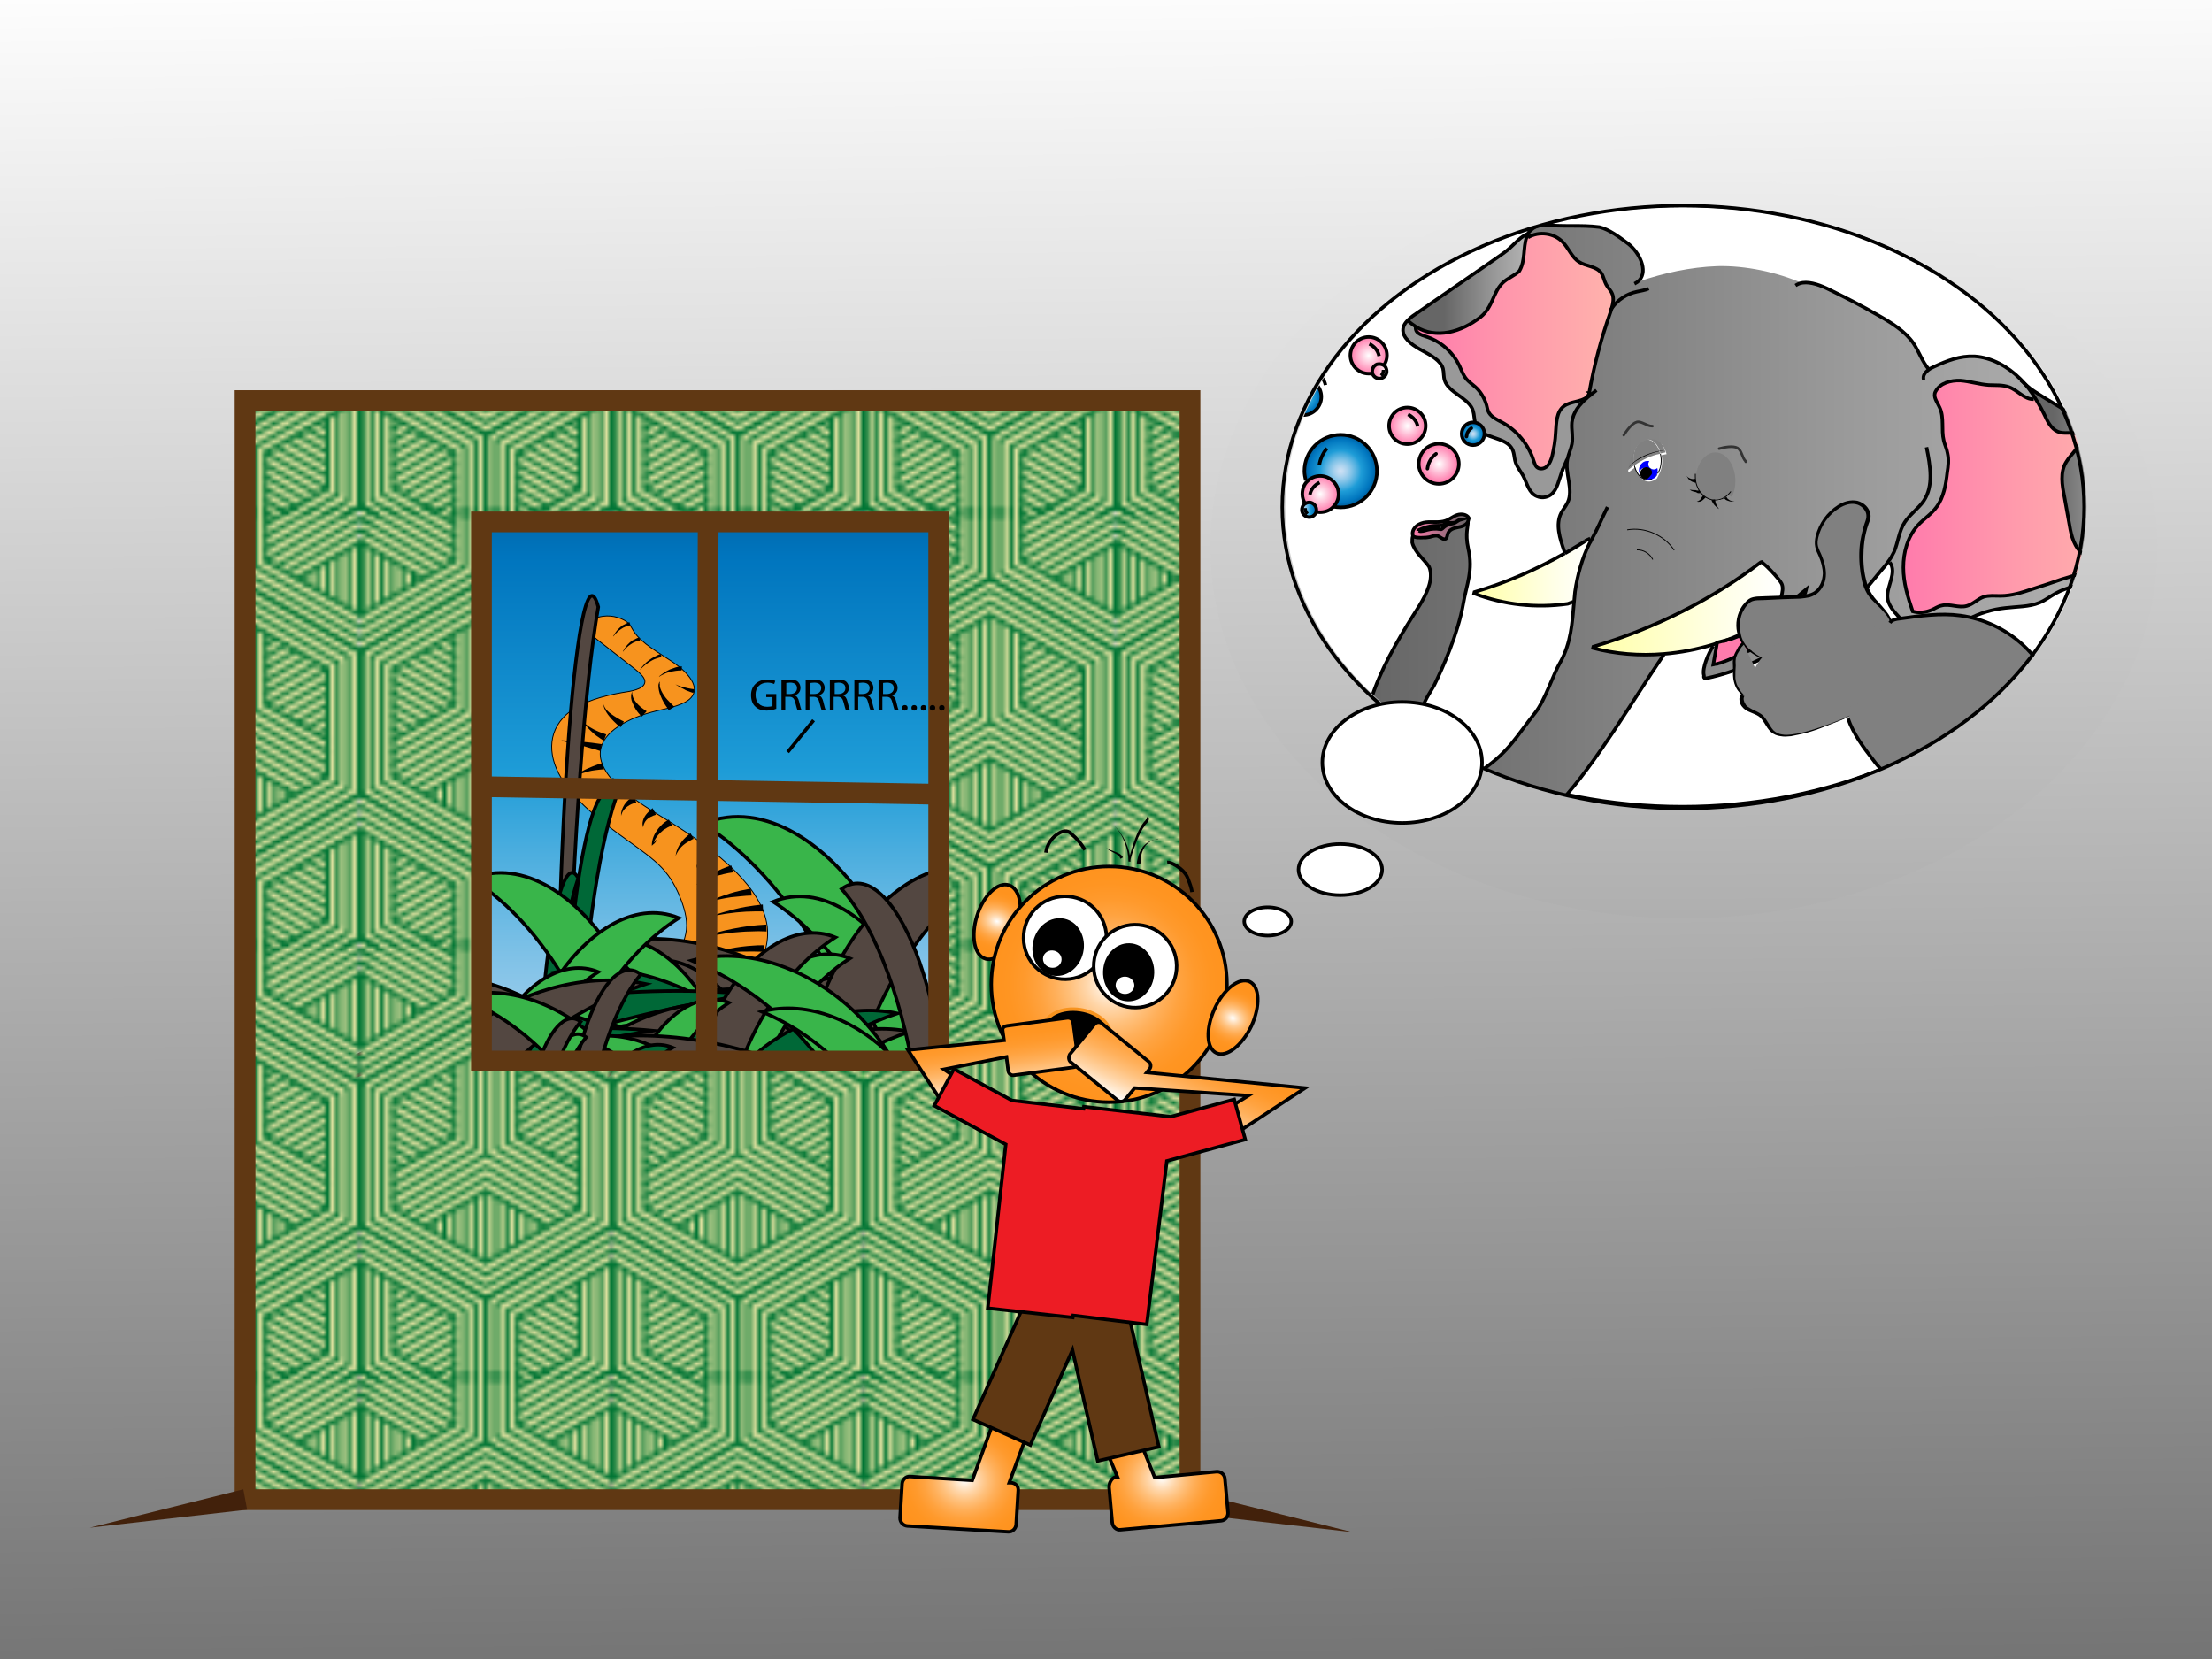 <?xml version="1.0" encoding="utf-8"?>
<!-- Generator: Adobe Illustrator 19.2.0, SVG Export Plug-In . SVG Version: 6.00 Build 0)  -->
<svg version="1.1" id="Layer_1" xmlns="http://www.w3.org/2000/svg" xmlns:xlink="http://www.w3.org/1999/xlink" x="0px" y="0px"
	 viewBox="0 0 640 480" style="enable-background:new 0 0 640 480;" xml:space="preserve">
<style type="text/css">
	.st0{fill:none;}
	.st1{fill:none;stroke:#007534;stroke-linecap:round;}
	.st2{fill:#DEE19F;}
	.st3{fill:url(#SVGID_1_);stroke:#000000;stroke-miterlimit:10;}
	.st4{fill:#FFFFFF;stroke:#000000;stroke-miterlimit:10;}
	.st5{fill:#42210B;}
	.st6{fill:url(#SVGID_2_);}
	.st7{fill:#F7931E;stroke:#000000;stroke-width:0.25;stroke-miterlimit:10;}
	.st8{fill:#006837;stroke:#000000;stroke-miterlimit:10;}
	.st9{fill:#534741;stroke:#000000;stroke-miterlimit:10;}
	.st10{fill:#39B54A;stroke:#000000;stroke-miterlimit:10;}
	.st11{fill:#8CC63F;stroke:#000000;stroke-miterlimit:10;}
	.st12{fill:url(#SVGID_3_);stroke:#603813;stroke-width:6;stroke-miterlimit:10;}
	.st13{fill:url(#SVGID_4_);stroke:#000000;stroke-miterlimit:10;}
	.st14{fill:url(#SVGID_5_);stroke:#000000;stroke-miterlimit:10;}
	.st15{fill:#603813;stroke:#000000;stroke-miterlimit:10;}
	.st16{fill:url(#SVGID_6_);stroke:#000000;stroke-miterlimit:10;}
	.st17{fill:url(#SVGID_7_);stroke:#000000;stroke-miterlimit:10;}
	.st18{fill:url(#SVGID_8_);stroke:#000000;stroke-miterlimit:10;}
	.st19{fill:none;stroke:#000000;stroke-miterlimit:10;}
	.st20{stroke:#F7931E;stroke-miterlimit:10;}
	.st21{fill:url(#SVGID_9_);stroke:#000000;stroke-miterlimit:10;}
	.st22{fill:url(#SVGID_10_);stroke:#000000;stroke-miterlimit:10;}
	.st23{fill:#ED1C24;stroke:#000000;stroke-miterlimit:10;}
	.st24{fill:none;stroke:#603813;stroke-width:6;stroke-miterlimit:10;}
	.st25{fill:#FFFFFF;}
	.st26{fill:url(#SVGID_11_);}
	.st27{fill:url(#SVGID_12_);}
	.st28{fill:url(#SVGID_13_);}
	.st29{fill:#FF7BAC;}
	.st30{fill:#0000FF;}
	.st31{fill:#808080;}
	.st32{fill:url(#SVGID_14_);}
	.st33{fill:url(#SVGID_15_);}
	.st34{fill:#999999;}
	.st35{fill:url(#SVGID_16_);}
	.st36{fill:url(#SVGID_17_);}
	.st37{fill:url(#SVGID_18_);}
	.st38{fill:url(#SVGID_19_);}
	.st39{fill:url(#SVGID_20_);}
	.st40{fill:url(#SVGID_21_);}
	.st41{fill:url(#SVGID_22_);}
	.st42{fill:url(#SVGID_23_);}
	.st43{fill:url(#SVGID_24_);}
	.st44{fill:url(#SVGID_25_);}
	.st45{fill:none;stroke:#000000;stroke-width:0.25;stroke-miterlimit:10;}
	.st46{fill:none;stroke:#333333;stroke-width:0.75;stroke-linecap:round;stroke-miterlimit:10;}
	.st47{fill:url(#SVGID_26_);stroke:#000000;stroke-miterlimit:10;}
	.st48{fill:none;stroke:#000000;stroke-linecap:round;stroke-linejoin:round;}
	.st49{fill:url(#SVGID_27_);stroke:#000000;stroke-miterlimit:10;}
	.st50{fill:url(#SVGID_28_);stroke:#000000;stroke-linecap:round;stroke-linejoin:round;}
	.st51{fill:#808080;stroke:#000000;stroke-width:0.25;stroke-miterlimit:10;}
	.st52{fill:#808080;stroke:#000000;stroke-miterlimit:10;}
	.st53{fill:url(#SVGID_29_);}
</style>
<pattern  width="55.4" height="96" patternUnits="userSpaceOnUse" id="Hexagon_Chinese_Color" viewBox="55.9 -128.5 55.4 96" style="overflow:visible;">
	<g>
		<rect x="55.9" y="-128.5" class="st0" width="55.4" height="96"/>
		<g>
			<polyline class="st1" points="111.4,-3.2 136.8,-17.8 136.8,-34.9 			"/>
			<polyline class="st1" points="111.4,-5.8 134.4,-19.2 134.4,-34.9 			"/>
			<polyline class="st1" points="111.4,-8.5 132.1,-20.5 132.1,-34.9 			"/>
			<polyline class="st1" points="111.4,-0.5 139.1,-16.5 139.1,-34.9 			"/>
			<polyline class="st1" points="111.4,-36.5 111.4,-32.5 108.8,-31 			"/>
			<line class="st1" x1="111.4" y1="-32.5" x2="132.1" y2="-20.5"/>
		</g>
		<g>
			<line class="st1" x1="72.1" y1="-31.2" x2="76.7" y2="-33.9"/>
			<line class="st1" x1="69.8" y1="-32.5" x2="76.7" y2="-36.5"/>
			<line class="st1" x1="95.2" y1="-31.2" x2="90.6" y2="-33.9"/>
			<line class="st1" x1="97.5" y1="-32.5" x2="90.6" y2="-36.5"/>
			<polyline class="st1" points="55.9,-3.2 81.3,-17.8 81.3,-34.9 			"/>
			<polyline class="st1" points="55.9,-5.8 79,-19.2 79,-34.9 			"/>
			<polyline class="st1" points="55.9,-8.5 76.7,-20.5 76.7,-34.9 			"/>
			<polyline class="st1" points="85.9,-34.9 85.9,-17.8 111.4,-3.2 			"/>
			<polyline class="st1" points="88.3,-34.9 88.3,-19.2 111.4,-5.8 			"/>
			<polyline class="st1" points="90.6,-34.9 90.6,-20.5 111.4,-8.5 			"/>
			<polyline class="st1" points="83.6,-34.9 83.6,-16.5 111.4,-0.5 			"/>
			<polyline class="st1" points="55.9,-0.5 83.6,-16.5 83.6,-34.9 			"/>
			<line class="st1" x1="58.2" y1="-33.8" x2="76.7" y2="-23.2"/>
			<line class="st1" x1="60.5" y1="-35.2" x2="76.7" y2="-25.8"/>
			<line class="st1" x1="62.9" y1="-36.5" x2="76.7" y2="-28.5"/>
			<polyline class="st1" points="111.4,-36.5 111.4,-32.5 114,-31 			"/>
			<line class="st1" x1="111.4" y1="-32.5" x2="90.6" y2="-20.5"/>
			<line class="st1" x1="109" y1="-33.8" x2="90.6" y2="-23.2"/>
			<line class="st1" x1="106.7" y1="-35.2" x2="90.5" y2="-25.8"/>
			<line class="st1" x1="104.4" y1="-36.5" x2="90.5" y2="-28.5"/>
			<polyline class="st1" points="55.9,-36.5 55.9,-32.5 53.3,-31 			"/>
			<line class="st1" x1="55.9" y1="-32.5" x2="76.7" y2="-20.5"/>
		</g>
		<g>
			<polyline class="st1" points="30.5,-34.9 30.5,-17.8 55.9,-3.2 			"/>
			<polyline class="st1" points="32.8,-34.9 32.8,-19.2 55.9,-5.8 			"/>
			<polyline class="st1" points="35.1,-34.9 35.1,-20.5 55.9,-8.5 			"/>
			<polyline class="st1" points="28.2,-34.9 28.2,-16.5 55.9,-0.5 			"/>
			<polyline class="st1" points="55.9,-36.5 55.9,-32.5 58.5,-31 			"/>
			<line class="st1" x1="55.9" y1="-32.5" x2="35.1" y2="-20.5"/>
		</g>
		<g>
			<line class="st1" x1="111.4" y1="-120.5" x2="111.4" y2="-104.5"/>
			<polyline class="st1" points="111.4,-61.8 136.8,-47.2 136.8,-30.1 			"/>
			<polyline class="st1" points="111.4,-59.2 134.4,-45.8 134.4,-30.1 			"/>
			<polyline class="st1" points="111.4,-56.5 132.1,-44.5 132.1,-30.1 			"/>
			<polyline class="st1" points="111.4,-99.2 136.8,-113.8 136.8,-130.9 			"/>
			<polyline class="st1" points="111.4,-101.8 134.4,-115.2 134.4,-130.9 			"/>
			<polyline class="st1" points="111.4,-104.5 132.1,-116.5 132.1,-130.9 			"/>
			<polygon class="st1" points="166.8,-96.5 166.8,-64.5 139.1,-48.5 111.4,-64.5 111.4,-96.5 139.1,-112.5 			"/>
			<polyline class="st1" points="111.4,-64.5 139.1,-48.5 139.1,-30.1 			"/>
			<polyline class="st1" points="111.4,-96.5 139.1,-112.5 139.1,-130.9 			"/>
			<polyline class="st1" points="111.4,-56.5 111.4,-32.5 114.8,-30.5 			"/>
			<line class="st1" x1="111.4" y1="-32.5" x2="107.9" y2="-30.5"/>
			<polyline class="st1" points="111.4,-132.5 111.4,-128.5 108.8,-127 			"/>
			<line class="st1" x1="111.4" y1="-128.5" x2="132.1" y2="-116.5"/>
			<polyline class="st1" points="109.3,-124.7 111.4,-125.8 129.8,-115.1 			"/>
			<polyline class="st1" points="109.9,-122.3 111.4,-123.2 127.6,-113.8 			"/>
			<polyline class="st1" points="110.5,-120 111.4,-120.5 125.2,-112.5 			"/>
		</g>
		<g>
			<rect x="55.9" y="-128.5" class="st2" width="55.4" height="96"/>
			<line class="st1" x1="90.6" y1="-97.8" x2="92.9" y2="-99.1"/>
			<line class="st1" x1="90.6" y1="-95.1" x2="95.2" y2="-97.8"/>
			<line class="st1" x1="90.6" y1="-92.5" x2="97.5" y2="-96.5"/>
			<line class="st1" x1="90.6" y1="-89.8" x2="99.8" y2="-95.2"/>
			<line class="st1" x1="90.6" y1="-87.2" x2="102.1" y2="-93.8"/>
			<line class="st1" x1="90.6" y1="-84.5" x2="104.4" y2="-92.5"/>
			<line class="st1" x1="102.1" y1="-77.9" x2="104.4" y2="-79.2"/>
			<line class="st1" x1="99.8" y1="-79.2" x2="104.4" y2="-81.9"/>
			<line class="st1" x1="97.5" y1="-80.5" x2="104.4" y2="-84.5"/>
			<line class="st1" x1="95.2" y1="-81.8" x2="104.4" y2="-87.2"/>
			<line class="st1" x1="92.9" y1="-83.2" x2="104.4" y2="-89.8"/>
			<line class="st1" x1="65.2" y1="-77.9" x2="62.9" y2="-79.2"/>
			<line class="st1" x1="67.5" y1="-79.2" x2="62.9" y2="-81.9"/>
			<line class="st1" x1="69.8" y1="-80.5" x2="62.9" y2="-84.5"/>
			<line class="st1" x1="72.1" y1="-81.8" x2="62.9" y2="-87.2"/>
			<line class="st1" x1="74.4" y1="-83.2" x2="62.9" y2="-89.8"/>
			<line class="st1" x1="76.7" y1="-84.5" x2="62.9" y2="-92.5"/>
			<line class="st1" x1="76.7" y1="-97.8" x2="74.4" y2="-99.1"/>
			<line class="st1" x1="76.7" y1="-95.1" x2="72.1" y2="-97.8"/>
			<line class="st1" x1="76.7" y1="-92.5" x2="69.8" y2="-96.5"/>
			<line class="st1" x1="76.7" y1="-89.8" x2="67.5" y2="-95.2"/>
			<line class="st1" x1="76.7" y1="-87.2" x2="65.2" y2="-93.8"/>
			<line class="st1" x1="95.1" y1="-65.8" x2="95.1" y2="-63.2"/>
			<line class="st1" x1="92.8" y1="-67.2" x2="92.8" y2="-61.8"/>
			<line class="st1" x1="90.5" y1="-68.5" x2="90.5" y2="-60.5"/>
			<line class="st1" x1="88.2" y1="-69.8" x2="88.2" y2="-59.2"/>
			<line class="st1" x1="85.9" y1="-71.2" x2="85.9" y2="-57.8"/>
			<line class="st1" x1="83.6" y1="-72.5" x2="83.6" y2="-56.5"/>
			<line class="st1" x1="72.1" y1="-65.8" x2="72.1" y2="-63.2"/>
			<line class="st1" x1="74.4" y1="-67.2" x2="74.4" y2="-61.8"/>
			<line class="st1" x1="76.7" y1="-68.5" x2="76.7" y2="-60.5"/>
			<line class="st1" x1="79" y1="-69.8" x2="79" y2="-59.2"/>
			<line class="st1" x1="81.3" y1="-71.2" x2="81.3" y2="-57.8"/>
			<line class="st1" x1="74.4" y1="-125.9" x2="76.7" y2="-127.2"/>
			<line class="st1" x1="72.1" y1="-127.2" x2="76.7" y2="-129.9"/>
			<line class="st1" x1="69.8" y1="-128.5" x2="76.7" y2="-132.5"/>
			<line class="st1" x1="67.4" y1="-113.8" x2="67.4" y2="-111.2"/>
			<line class="st1" x1="65.1" y1="-115.2" x2="65.1" y2="-109.8"/>
			<line class="st1" x1="62.8" y1="-116.5" x2="62.8" y2="-108.5"/>
			<line class="st1" x1="60.5" y1="-117.8" x2="60.5" y2="-107.2"/>
			<line class="st1" x1="58.2" y1="-119.2" x2="58.2" y2="-105.8"/>
			<line class="st1" x1="55.9" y1="-120.5" x2="55.9" y2="-104.5"/>
			<line class="st1" x1="92.9" y1="-125.9" x2="90.6" y2="-127.2"/>
			<line class="st1" x1="95.2" y1="-127.2" x2="90.6" y2="-129.9"/>
			<line class="st1" x1="97.5" y1="-128.5" x2="90.6" y2="-132.5"/>
			<line class="st1" x1="111.4" y1="-120.5" x2="111.4" y2="-104.5"/>
			<line class="st1" x1="99.8" y1="-113.8" x2="99.8" y2="-111.2"/>
			<line class="st1" x1="102.1" y1="-115.2" x2="102.1" y2="-109.8"/>
			<line class="st1" x1="104.5" y1="-116.5" x2="104.5" y2="-108.5"/>
			<line class="st1" x1="106.8" y1="-117.8" x2="106.8" y2="-107.2"/>
			<line class="st1" x1="109.1" y1="-119.2" x2="109.1" y2="-105.8"/>
			<line class="st1" x1="62.9" y1="-49.8" x2="65.2" y2="-51.1"/>
			<line class="st1" x1="62.9" y1="-47.1" x2="67.5" y2="-49.8"/>
			<line class="st1" x1="62.9" y1="-44.5" x2="69.8" y2="-48.5"/>
			<line class="st1" x1="62.9" y1="-41.8" x2="72.1" y2="-47.2"/>
			<line class="st1" x1="62.9" y1="-39.2" x2="74.4" y2="-45.8"/>
			<line class="st1" x1="62.9" y1="-36.5" x2="76.7" y2="-44.5"/>
			<line class="st1" x1="72.1" y1="-31.2" x2="76.7" y2="-33.9"/>
			<line class="st1" x1="69.8" y1="-32.5" x2="76.7" y2="-36.5"/>
			<line class="st1" x1="67.5" y1="-33.8" x2="76.7" y2="-39.2"/>
			<line class="st1" x1="65.2" y1="-35.2" x2="76.7" y2="-41.8"/>
			<line class="st1" x1="95.2" y1="-31.2" x2="90.6" y2="-33.9"/>
			<line class="st1" x1="97.5" y1="-32.5" x2="90.6" y2="-36.5"/>
			<line class="st1" x1="99.8" y1="-33.8" x2="90.6" y2="-39.2"/>
			<line class="st1" x1="102.1" y1="-35.2" x2="90.6" y2="-41.8"/>
			<line class="st1" x1="104.4" y1="-36.5" x2="90.6" y2="-44.5"/>
			<line class="st1" x1="104.4" y1="-49.8" x2="102.1" y2="-51.1"/>
			<line class="st1" x1="104.4" y1="-47.1" x2="99.8" y2="-49.8"/>
			<line class="st1" x1="104.4" y1="-44.5" x2="97.5" y2="-48.5"/>
			<line class="st1" x1="104.4" y1="-41.8" x2="95.2" y2="-47.2"/>
			<line class="st1" x1="104.4" y1="-39.2" x2="92.9" y2="-45.8"/>
			<polygon class="st1" points="104.4,-92.5 104.4,-68.5 83.6,-56.5 62.9,-68.5 62.9,-92.5 83.6,-104.5 			"/>
			<polygon class="st1" points="83.6,-109.8 109,-95.2 109,-65.8 83.6,-51.2 58.2,-65.8 58.2,-95.2 			"/>
			<polygon class="st1" points="83.6,-107.2 106.7,-93.8 106.7,-67.2 83.6,-53.8 60.5,-67.2 60.5,-93.8 			"/>
			<polyline class="st1" points="55.9,-61.8 81.3,-47.2 81.3,-30.1 			"/>
			<polyline class="st1" points="55.9,-59.2 79,-45.8 79,-30.1 			"/>
			<polyline class="st1" points="55.9,-56.5 76.7,-44.5 76.7,-30.1 			"/>
			<polyline class="st1" points="85.9,-30.1 85.9,-47.2 111.4,-61.8 			"/>
			<polyline class="st1" points="88.3,-30.1 88.3,-45.8 111.4,-59.2 			"/>
			<polyline class="st1" points="90.6,-30.1 90.6,-44.5 111.4,-56.5 			"/>
			<polyline class="st1" points="55.9,-99.2 81.3,-113.8 81.3,-130.9 			"/>
			<polyline class="st1" points="55.9,-101.8 79,-115.2 79,-130.9 			"/>
			<polyline class="st1" points="55.9,-104.5 76.7,-116.5 76.7,-130.9 			"/>
			<polyline class="st1" points="85.9,-130.9 85.9,-113.8 111.4,-99.2 			"/>
			<polyline class="st1" points="88.3,-130.9 88.3,-115.2 111.4,-101.8 			"/>
			<polyline class="st1" points="90.6,-130.9 90.6,-116.5 111.4,-104.5 			"/>
			<polygon class="st1" points="111.4,-96.5 111.4,-64.5 83.6,-48.5 55.9,-64.5 55.9,-96.5 83.6,-112.5 			"/>
			<polyline class="st1" points="83.6,-130.9 83.6,-112.5 111.4,-96.5 			"/>
			<polyline class="st1" points="55.9,-64.5 83.6,-48.5 83.6,-30.1 			"/>
			<polyline class="st1" points="83.6,-30.1 83.6,-48.5 111.4,-64.5 			"/>
			<polyline class="st1" points="55.9,-96.5 83.6,-112.5 83.6,-130.9 			"/>
			<polyline class="st1" points="83.6,-104.5 83.6,-80.5 104.4,-68.5 			"/>
			<polyline class="st1" points="85.9,-103.2 85.9,-81.8 104.4,-71.2 			"/>
			<polyline class="st1" points="88.3,-101.9 88.3,-83.2 104.5,-73.8 			"/>
			<polyline class="st1" points="90.6,-100.5 90.6,-84.5 104.5,-76.5 			"/>
			<line class="st1" x1="83.6" y1="-80.5" x2="62.9" y2="-68.5"/>
			<polyline class="st1" points="102.1,-67.2 83.6,-77.8 65.2,-67.2 			"/>
			<polyline class="st1" points="99.8,-65.8 83.6,-75.2 67.4,-65.8 			"/>
			<polyline class="st1" points="97.5,-64.5 83.6,-72.5 69.8,-64.5 			"/>
			<polyline class="st1" points="81.3,-103.2 81.3,-81.8 62.8,-71.2 			"/>
			<polyline class="st1" points="79,-101.9 79,-83.2 62.8,-73.8 			"/>
			<polyline class="st1" points="76.7,-100.5 76.7,-84.5 62.8,-76.5 			"/>
			<line class="st1" x1="58.2" y1="-129.8" x2="76.7" y2="-119.2"/>
			<line class="st1" x1="60.5" y1="-131.2" x2="76.7" y2="-121.8"/>
			<line class="st1" x1="62.9" y1="-132.5" x2="76.7" y2="-124.5"/>
			<polyline class="st1" points="111.4,-132.5 111.4,-128.5 114,-127 			"/>
			<line class="st1" x1="111.4" y1="-128.5" x2="90.6" y2="-116.5"/>
			<polyline class="st1" points="113.4,-124.7 111.4,-125.8 92.9,-115.1 			"/>
			<polyline class="st1" points="112.8,-122.3 111.4,-123.2 95.1,-113.8 			"/>
			<polyline class="st1" points="112.3,-120 111.4,-120.5 97.5,-112.5 			"/>
			<line class="st1" x1="109" y1="-129.8" x2="90.6" y2="-119.2"/>
			<line class="st1" x1="106.7" y1="-131.2" x2="90.5" y2="-121.8"/>
			<line class="st1" x1="104.4" y1="-132.5" x2="90.5" y2="-124.5"/>
			<polyline class="st1" points="55.9,-56.5 55.9,-32.5 59.4,-30.5 			"/>
			<polyline class="st1" points="58.2,-55.2 58.2,-33.8 63.7,-30.7 			"/>
			<polyline class="st1" points="60.5,-53.9 60.5,-35.2 68.1,-30.8 			"/>
			<polyline class="st1" points="62.9,-52.5 62.9,-36.5 72.4,-31 			"/>
			<line class="st1" x1="55.9" y1="-32.5" x2="52.5" y2="-30.5"/>
			<polyline class="st1" points="109,-55.2 109,-33.8 103.5,-30.7 			"/>
			<polyline class="st1" points="106.7,-53.9 106.7,-35.2 99.2,-30.8 			"/>
			<polyline class="st1" points="104.4,-52.5 104.4,-36.5 94.9,-31 			"/>
			<polyline class="st1" points="55.9,-132.5 55.9,-128.5 53.3,-127 			"/>
			<line class="st1" x1="55.9" y1="-128.5" x2="76.7" y2="-116.5"/>
			<polyline class="st1" points="53.9,-124.7 55.9,-125.8 74.4,-115.1 			"/>
			<polyline class="st1" points="54.5,-122.3 55.9,-123.2 72.1,-113.8 			"/>
			<polyline class="st1" points="55,-120 55.9,-120.5 69.8,-112.5 			"/>
			<polyline class="st1" points="111.4,-56.5 111.4,-32.5 114.8,-30.5 			"/>
			<line class="st1" x1="111.4" y1="-32.5" x2="107.9" y2="-30.5"/>
		</g>
		<g>
			<line class="st1" x1="55.9" y1="-120.5" x2="55.9" y2="-104.5"/>
			<polyline class="st1" points="30.5,-30.1 30.5,-47.2 55.9,-61.8 			"/>
			<polyline class="st1" points="32.8,-30.1 32.8,-45.8 55.9,-59.2 			"/>
			<polyline class="st1" points="35.1,-30.1 35.1,-44.5 55.9,-56.5 			"/>
			<polyline class="st1" points="30.5,-130.9 30.5,-113.8 55.9,-99.2 			"/>
			<polyline class="st1" points="32.8,-130.9 32.8,-115.2 55.9,-101.8 			"/>
			<polyline class="st1" points="35.1,-130.9 35.1,-116.5 55.9,-104.5 			"/>
			<polygon class="st1" points="55.9,-96.5 55.9,-64.5 28.2,-48.5 0.5,-64.5 0.5,-96.5 28.2,-112.5 			"/>
			<polyline class="st1" points="28.2,-130.9 28.2,-112.5 55.9,-96.5 			"/>
			<polyline class="st1" points="28.2,-30.1 28.2,-48.5 55.9,-64.5 			"/>
			<polyline class="st1" points="55.9,-132.5 55.9,-128.5 58.5,-127 			"/>
			<line class="st1" x1="55.9" y1="-128.5" x2="35.1" y2="-116.5"/>
			<polyline class="st1" points="58,-124.7 55.9,-125.8 37.5,-115.1 			"/>
			<polyline class="st1" points="57.4,-122.3 55.9,-123.2 39.7,-113.8 			"/>
			<polyline class="st1" points="56.8,-120 55.9,-120.5 42.1,-112.5 			"/>
			<polyline class="st1" points="55.9,-56.5 55.9,-32.5 59.4,-30.5 			"/>
			<line class="st1" x1="55.9" y1="-32.5" x2="52.5" y2="-30.5"/>
		</g>
		<g>
			<polyline class="st1" points="111.4,-157.8 136.8,-143.2 136.8,-126.1 			"/>
			<polyline class="st1" points="111.4,-155.2 134.4,-141.8 134.4,-126.1 			"/>
			<polyline class="st1" points="111.4,-152.5 132.1,-140.5 132.1,-126.1 			"/>
			<polyline class="st1" points="111.4,-160.5 139.1,-144.5 139.1,-126.1 			"/>
			<polyline class="st1" points="111.4,-152.5 111.4,-128.5 114.8,-126.5 			"/>
			<line class="st1" x1="111.4" y1="-128.5" x2="107.9" y2="-126.5"/>
		</g>
		<g>
			<line class="st1" x1="72.1" y1="-127.2" x2="76.7" y2="-129.9"/>
			<line class="st1" x1="69.8" y1="-128.5" x2="76.7" y2="-132.5"/>
			<line class="st1" x1="95.2" y1="-127.2" x2="90.6" y2="-129.9"/>
			<line class="st1" x1="97.5" y1="-128.5" x2="90.6" y2="-132.5"/>
			<polyline class="st1" points="55.9,-157.8 81.3,-143.2 81.3,-126.1 			"/>
			<polyline class="st1" points="55.9,-155.2 79,-141.8 79,-126.1 			"/>
			<polyline class="st1" points="55.9,-152.5 76.7,-140.5 76.7,-126.1 			"/>
			<polyline class="st1" points="85.9,-126.1 85.9,-143.2 111.4,-157.8 			"/>
			<polyline class="st1" points="88.3,-126.1 88.3,-141.8 111.4,-155.2 			"/>
			<polyline class="st1" points="90.6,-126.1 90.6,-140.5 111.4,-152.5 			"/>
			<polyline class="st1" points="55.9,-160.5 83.6,-144.5 83.6,-126.1 			"/>
			<polyline class="st1" points="83.6,-126.1 83.6,-144.5 111.4,-160.5 			"/>
			<polyline class="st1" points="55.9,-152.5 55.9,-128.5 59.4,-126.5 			"/>
			<polyline class="st1" points="58.2,-151.2 58.2,-129.8 63.7,-126.7 			"/>
			<polyline class="st1" points="60.5,-149.9 60.5,-131.2 68.1,-126.8 			"/>
			<polyline class="st1" points="62.9,-148.5 62.9,-132.5 72.4,-127 			"/>
			<line class="st1" x1="55.9" y1="-128.5" x2="52.5" y2="-126.5"/>
			<polyline class="st1" points="109,-151.2 109,-129.8 103.5,-126.7 			"/>
			<polyline class="st1" points="106.7,-149.9 106.7,-131.2 99.2,-126.8 			"/>
			<polyline class="st1" points="104.4,-148.5 104.4,-132.5 94.9,-127 			"/>
			<polyline class="st1" points="111.4,-152.5 111.4,-128.5 114.8,-126.5 			"/>
			<line class="st1" x1="111.4" y1="-128.5" x2="107.9" y2="-126.5"/>
		</g>
		<g>
			<polyline class="st1" points="30.5,-126.1 30.5,-143.2 55.9,-157.8 			"/>
			<polyline class="st1" points="32.8,-126.1 32.8,-141.8 55.9,-155.2 			"/>
			<polyline class="st1" points="35.1,-126.1 35.1,-140.5 55.9,-152.5 			"/>
			<polyline class="st1" points="28.2,-126.1 28.2,-144.5 55.9,-160.5 			"/>
			<polyline class="st1" points="55.9,-152.5 55.9,-128.5 59.4,-126.5 			"/>
			<line class="st1" x1="55.9" y1="-128.5" x2="52.5" y2="-126.5"/>
		</g>
	</g>
</pattern>
<linearGradient id="SVGID_1_" gradientUnits="userSpaceOnUse" x1="43.027" y1="-8.036" x2="51.461" y2="898.37">
	<stop  offset="0" style="stop-color:#FFFFFF"/>
	<stop  offset="1" style="stop-color:#000000"/>
</linearGradient>
<rect x="-634.9" y="-10.5" class="st3" width="1360.7" height="536.5"/>
<ellipse class="st4" cx="486.8" cy="146.4" rx="119.1" ry="87"/>
<g>
	<polygon class="st5" points="346.9,432.2 391.3,443.3 345.8,438.1 	"/>
</g>
<linearGradient id="SVGID_2_" gradientUnits="userSpaceOnUse" x1="889.268" y1="341.275" x2="889.268" y2="132.979" gradientTransform="matrix(-1 0 0 1 1093.558 0)">
	<stop  offset="0" style="stop-color:#CCE0F4"/>
	<stop  offset="6.405089e-002" style="stop-color:#C3DCF2"/>
	<stop  offset="0.171" style="stop-color:#A9D2EE"/>
	<stop  offset="0.307" style="stop-color:#80C2E7"/>
	<stop  offset="0.465" style="stop-color:#47ACDE"/>
	<stop  offset="0.567" style="stop-color:#1E9CD7"/>
	<stop  offset="0.865" style="stop-color:#0075BE"/>
	<stop  offset="0.994" style="stop-color:#005B97"/>
</linearGradient>
<polygon class="st6" points="117.4,341.3 291.1,341.3 291.1,133 117.4,133 "/>
<g>
	<path class="st7" d="M217,283.7c3.4-4.8,5.6-10,5-15.5c-1.3-11.2-14.1-21.7-28-30.3c-4.8-3-9.8-5.9-13.8-9.3
		c-4-3.4-6.9-7.4-6.5-11.2c0.5-5.6,7.9-9.7,16.2-11.7c3.8-0.9,8.2-1.7,10.1-3.9c2.6-3-0.8-7.1-5-10c-4.2-2.9-9.4-5.6-11.6-9.1
		c-0.5-0.7-0.8-1.5-1.4-2.2c-1.5-1.6-4.8-2.6-7.5-2.2c-2.7,0.3-4.5,1.9-4.1,3.7c0.3,1.5,2,2.8,3.6,4c3.2,2.5,6.4,5,9.6,7.5
		c1.6,1.3,3.4,2.8,2.9,4.2c-0.5,1.7-3.8,2.3-6.6,2.7c-5.8,1-11.2,2.7-14.9,5.4c-6.5,4.9-6.7,12.3-2.8,19s11.3,12.6,19,18.1
		c3.7,2.7,7.6,5.3,10.4,8.3c2.6,2.8,4.2,5.9,5.4,9c1.3,3.4,2.1,6.8,1.4,10c-1.3,7-9.1,13.1-6.1,20.3c6.7-2.5,13.7-4.7,21.1-6.6
		c1.1-0.3,2.8-0.4,3.4,0.3c1.3-2.8,2.7-5.6,4-8.4"/>
	<g>
		<path d="M218.2,281.1c-1.6,0-3.1,0-4.7,0.1c-1.6,0.1-3.1,0.3-4.7,0.5c-3.1,0.5-6.2,1.2-9.2,2.3l-0.1-0.3l2.8-1.6l-2.6,1.9
			l-0.1-0.3c2.9-1.4,5.9-2.4,9-3.1c1.6-0.4,3.1-0.7,4.7-0.9c1.6-0.3,3.2-0.4,4.8-0.6L218.2,281.1z"/>
	</g>
	<g>
		<path d="M221,275.4c0,0-1.3-0.1-3.1-0.1c-1.9,0-4.4,0-6.9,0.2c-2.5,0.2-5,0.6-6.8,1.1c-1.9,0.4-3.1,0.8-3.1,0.8s1.2-0.5,3-1.1
			c1.8-0.6,4.3-1.3,6.8-1.8c2.5-0.5,5.1-0.8,7-0.9c1-0.1,1.8-0.1,2.3-0.1c0.6,0,0.9,0,0.9,0L221,275.4z"/>
	</g>
	<g>
		<path d="M221.8,269.5c-1.6-0.1-3.2-0.1-4.8,0c-1.6,0-3.2,0.2-4.7,0.3c-3.2,0.3-6.3,0.9-9.4,1.7l-0.1-0.2l2.7-1.1l-2.6,1.3
			l-0.1-0.2c3-1.1,6.1-2,9.3-2.6c1.6-0.3,3.2-0.6,4.8-0.8c1.6-0.2,3.3-0.3,4.8-0.4L221.8,269.5z"/>
	</g>
	<g>
		<path d="M220.8,263.7c0,0-1,0-2.4,0c-1.5,0-3.4,0.1-5.4,0.3c-2,0.2-3.9,0.5-5.4,0.8c-1.5,0.3-2.4,0.6-2.4,0.6s0.9-0.4,2.3-0.9
			c1.4-0.5,3.3-1,5.3-1.5c1.9-0.5,3.9-0.8,5.4-1c1.5-0.2,2.5-0.3,2.5-0.3L220.8,263.7z"/>
	</g>
	<g>
		<path d="M217.5,259.1c-1,0-2,0.1-3,0.2c-1,0.1-2,0.2-3,0.3c-2,0.3-4,0.7-5.9,1.3l-0.5,0.1l0.4-0.3l1.1-1l-1,1.2l-0.1-0.2
			c1.8-0.9,3.8-1.6,5.7-2.2c1-0.3,2-0.6,3-0.8c1-0.2,2-0.4,3-0.6L217.5,259.1z"/>
	</g>
	<g>
		<path d="M212.1,252.4c-0.9,0.1-1.8,0.3-2.7,0.5c-0.9,0.2-1.8,0.5-2.6,0.7c-1.7,0.6-3.4,1.4-5,2.4l-0.2-0.2l1.5-1l-1.3,1.2
			l-0.2-0.2c1.4-1.3,3-2.3,4.7-3.2c0.9-0.4,1.7-0.8,2.6-1.2c0.9-0.4,1.8-0.7,2.7-1L212.1,252.4z"/>
	</g>
	<g>
		<path d="M206.8,247.4c0,0-0.1,0-0.3,0.1c-0.2,0-0.4,0.1-0.7,0.2c-0.6,0.2-1.4,0.5-2.1,0.9c-0.7,0.4-1.3,1.1-1.7,1.6
			c-0.4,0.5-0.5,1-0.5,1s0-0.1,0-0.3c0-0.2,0.1-0.5,0.2-0.8c0.2-0.7,0.7-1.5,1.3-2.2c0.6-0.7,1.4-1.3,2-1.7c0.3-0.2,0.6-0.4,0.8-0.5
			c0.2-0.1,0.3-0.2,0.3-0.2L206.8,247.4z"/>
	</g>
	<g>
		<path d="M200.7,242.7c0,0-0.1,0-0.3,0.1c-0.2,0.1-0.4,0.2-0.7,0.4c-0.6,0.3-1.4,0.8-2.1,1.4c-0.7,0.6-1.3,1.4-1.6,2
			c-0.4,0.6-0.5,1.1-0.5,1.1s0-0.5,0.2-1.2c0.2-0.7,0.6-1.7,1.2-2.5c0.6-0.9,1.3-1.6,1.9-2.1c0.3-0.3,0.6-0.5,0.7-0.6
			c0.2-0.1,0.3-0.2,0.3-0.2L200.7,242.7z"/>
	</g>
	<g>
		<path d="M194.5,238.8c-0.3,0.1-0.7,0.3-0.9,0.4c-0.3,0.1-0.6,0.3-0.9,0.5c-0.6,0.3-1.1,0.7-1.6,1.2c-1,0.9-1.8,2.1-2.1,3.4
			l-0.3-0.2c0.5-0.3,1-0.8,1.4-1.3c-0.2,0.6-0.6,1.2-1.2,1.6l-0.3,0.3l0-0.5c0.1-1.5,0.7-2.9,1.6-4.1c0.4-0.6,1-1.2,1.5-1.7
			c0.3-0.3,0.6-0.5,0.9-0.7c0.3-0.2,0.6-0.4,0.9-0.6L194.5,238.8z"/>
	</g>
	<g>
		<path d="M184.1,232.2c0,0-0.1,0-0.3,0.1c-0.2,0.1-0.4,0.1-0.7,0.2c-0.6,0.2-1.3,0.6-1.9,1.1c-0.6,0.5-1.1,1.2-1.3,1.8
			c-0.1,0.3-0.2,0.6-0.2,0.7c0,0.2,0,0.3,0,0.3s0-0.1,0-0.3c0-0.2,0-0.5,0-0.8c0.1-0.7,0.4-1.6,0.9-2.4c0.5-0.8,1.2-1.5,1.8-1.9
			c0.3-0.2,0.6-0.4,0.7-0.5c0.2-0.1,0.3-0.2,0.3-0.2L184.1,232.2z"/>
	</g>
	<g>
		<path d="M177.9,227.1c0,0-0.1,0-0.3,0c-0.2,0-0.5,0.1-0.8,0.1c-0.6,0.1-1.5,0.3-2.3,0.7c-0.8,0.3-1.6,0.8-2,1.3
			c-0.2,0.2-0.4,0.5-0.5,0.6c-0.1,0.2-0.2,0.3-0.2,0.3s0-0.1,0.1-0.3c0.1-0.2,0.2-0.5,0.4-0.8c0.3-0.6,1-1.4,1.8-2
			c0.8-0.6,1.6-1.1,2.3-1.4c0.3-0.2,0.6-0.3,0.8-0.4c0.2-0.1,0.3-0.1,0.3-0.1L177.9,227.1z"/>
	</g>
	<g>
		<path d="M174.8,222.6c0,0-0.6,0-1.4,0.1c-0.8,0.1-2,0.2-3.1,0.5c-1.1,0.3-2.2,0.6-3,1c-0.8,0.3-1.3,0.7-1.3,0.7s0.4-0.4,1.1-0.9
			c0.7-0.5,1.7-1.1,2.8-1.6c1.1-0.5,2.2-0.9,3-1.2c0.9-0.3,1.4-0.4,1.4-0.4L174.8,222.6z"/>
	</g>
	<g>
		<path d="M173.7,217.3c-0.9-0.3-1.8-0.6-2.7-0.8c-0.9-0.3-1.8-0.5-2.8-0.8c-1.9-0.5-3.7-0.9-5.6-1.3l0-0.2l1.3,0.5l-1.4-0.3l0-0.2
			c1.9,0.1,3.9,0.2,5.8,0.4c1,0.1,1.9,0.2,2.9,0.3c1,0.1,1.9,0.3,2.9,0.4L173.7,217.3z"/>
	</g>
	<g>
		<path d="M174.7,214.3c0,0-0.4-0.2-1.1-0.7c-0.6-0.4-1.5-1-2.2-1.7c-0.8-0.7-1.4-1.4-1.9-2c-0.4-0.6-0.7-1-0.7-1s0.3,0.4,0.9,0.8
			c0.6,0.5,1.4,1,2.2,1.4c0.8,0.4,1.7,0.8,2.4,1c0.6,0.2,1.1,0.4,1.1,0.4L174.7,214.3z"/>
	</g>
	<g>
		<path d="M189.8,235.7c0,0-0.1,0-0.2,0.1c-0.2,0.1-0.3,0.1-0.6,0.2c-0.5,0.2-1.1,0.5-1.6,0.9c-0.5,0.4-0.9,1-1.1,1.6
			c-0.2,0.5-0.2,0.9-0.2,0.9s0-0.1-0.1-0.3c0-0.2-0.1-0.4-0.1-0.7c0-0.6,0.2-1.4,0.6-2.1c0.4-0.7,1-1.3,1.5-1.8
			c0.2-0.2,0.5-0.4,0.6-0.5c0.1-0.1,0.2-0.2,0.2-0.2L189.8,235.7z"/>
	</g>
	<g>
		<path d="M179.6,210.4c0,0-0.1-0.1-0.3-0.2c-0.2-0.1-0.4-0.4-0.8-0.6c-0.6-0.6-1.4-1.3-2.1-2.2c-0.7-0.8-1.3-1.8-1.6-2.6
			c-0.1-0.4-0.2-0.7-0.2-1c0-0.2,0-0.4,0-0.4s0,0.1,0,0.4c0.1,0.2,0.2,0.5,0.4,0.9c0.4,0.7,1.1,1.4,2,2c0.8,0.6,1.7,1.1,2.4,1.5
			c0.3,0.2,0.6,0.3,0.8,0.4c0.2,0.1,0.3,0.2,0.3,0.2L179.6,210.4z"/>
	</g>
	<g>
		<path d="M185.6,207.4c0,0-0.1-0.1-0.2-0.3c-0.1-0.2-0.3-0.4-0.6-0.7c-0.5-0.6-1.1-1.4-1.5-2.4c-0.5-0.9-0.8-1.9-0.7-2.7
			c0-0.4,0.1-0.7,0.2-0.9c0.1-0.2,0.2-0.3,0.2-0.3s0,0.1-0.1,0.3c0,0.2,0,0.5,0.1,0.8c0.1,0.7,0.6,1.5,1.2,2.2
			c0.6,0.7,1.3,1.3,1.9,1.7c0.3,0.2,0.5,0.4,0.7,0.5c0.2,0.1,0.3,0.2,0.3,0.2L185.6,207.4z"/>
	</g>
	<g>
		<path d="M193.5,205.5c0,0-0.1-0.1-0.2-0.3c-0.1-0.2-0.3-0.5-0.6-0.9c-0.5-0.7-1.1-1.8-1.5-2.8c-0.5-1.1-0.7-2.3-0.7-3.1
			c0-0.2,0-0.4,0.1-0.6c0-0.2,0.1-0.3,0.2-0.4c0.1-0.2,0.2-0.3,0.2-0.3s-0.1,0.1-0.1,0.4c0,0.1-0.1,0.3,0,0.4c0,0.2,0,0.4,0,0.6
			c0.1,0.8,0.6,1.8,1.2,2.7c0.6,0.9,1.4,1.7,2,2.3c0.3,0.3,0.5,0.5,0.7,0.7c0.2,0.2,0.3,0.3,0.3,0.3L193.5,205.5z"/>
	</g>
	<g>
		<path d="M200.6,200.5c0,0-0.3-0.1-0.9-0.3c-0.5-0.2-1.2-0.4-1.8-0.8c-1.3-0.6-2.5-1.4-2.5-1.4s1.3,0.6,2.7,0.9
			c0.7,0.2,1.4,0.3,1.9,0.4c0.5,0.1,0.9,0.1,0.9,0.1L200.6,200.5z"/>
	</g>
	<g>
		<path d="M197.2,194c-0.6,0-1.1,0-1.7,0.1c-0.6,0.1-1.1,0.2-1.7,0.3c-1.1,0.3-2.2,0.8-3.1,1.4l0-0.1l0.5-0.3l-0.4,0.3l0-0.1
			c0.9-0.7,1.9-1.4,3-1.9c0.5-0.2,1.1-0.4,1.7-0.6c0.6-0.2,1.2-0.3,1.8-0.3L197.2,194z"/>
	</g>
	<g>
		<path d="M191.4,190.1c-0.6,0.1-1.1,0.3-1.7,0.5c-0.6,0.2-1.1,0.5-1.6,0.8c-1,0.6-2,1.4-2.8,2.3l-0.1,0l0.4-0.4l-0.3,0.4l-0.1,0
			c0.7-1,1.5-1.9,2.6-2.7c0.5-0.4,1-0.7,1.6-1c0.5-0.3,1.2-0.6,1.7-0.8L191.4,190.1z"/>
	</g>
	<g>
		<path d="M185.2,185.3c-0.5,0.1-1,0.2-1.4,0.4c-0.5,0.2-0.9,0.4-1.3,0.7c-0.8,0.5-1.6,1.3-2.2,2.1l-0.1,0l0.3-0.4l-0.2,0.4l-0.1,0
			c0.5-0.9,1.1-1.8,1.9-2.5c0.4-0.4,0.8-0.7,1.3-0.9c0.5-0.3,1-0.5,1.5-0.7L185.2,185.3z"/>
	</g>
	<g>
		<path d="M182.4,180.9c-0.5,0.1-1,0.2-1.4,0.4c-0.5,0.2-0.9,0.4-1.3,0.7c-0.8,0.5-1.6,1.3-2.2,2.1l-0.1,0l0.3-0.4l-0.2,0.4l-0.1,0
			c0.5-0.9,1.1-1.8,1.9-2.5c0.4-0.4,0.8-0.7,1.3-0.9c0.5-0.3,1-0.5,1.5-0.7L182.4,180.9z"/>
	</g>
</g>
<path class="st8" d="M166.8,340.2c-0.6-9.3-0.3-20.2,0.2-29.8c1.9-34.7,5.9-64,11.1-79.2c-4.1-7.8-8.6,6.8-11.4,28
	c-2.9,22-4.5,52.3-3.6,80.9c1.1-0.3,2.2-0.6,3.2-0.8c0-4.5,0.1-8.9,0.1-13.4"/>
<path class="st9" d="M164.2,340.2c-0.5-14.1-0.2-30.5,0.2-45c1.5-52.4,4.7-96.6,8.7-119.6c-3.2-11.8-6.7,10.3-8.9,42.3
	c-2.3,33.2-3.5,79.1-2.8,122.2c0.8-0.4,1.7-0.9,2.5-1.3c0-6.8,0.1-13.5,0.1-20.3"/>
<path class="st9" d="M159.7,344.6c-0.5-6.9-0.2-14.9,0.2-22c1.4-25.6,4.4-47.2,8.2-58.4c-3-5.7-6.3,5-8.4,20.7
	c-2.1,16.2-3.3,38.6-2.7,59.6c0.8-0.2,1.6-0.4,2.4-0.6c0-3.3,0.1-6.6,0.1-9.9"/>
<path class="st8" d="M158.7,337.1c-0.5-7.1-0.2-15.4,0.2-22.7c1.4-26.4,4.5-48.8,8.4-60.3c-3.1-5.9-6.5,5.2-8.7,21.4
	c-2.2,16.8-3.4,39.9-2.8,61.6c0.8-0.2,1.6-0.4,2.5-0.6c0-3.4,0.1-6.8,0.1-10.2"/>
<path class="st9" d="M165.2,339.6c2.9-4.8,1.4-10.5-1-15.5c-8.6-18-27.5-33.2-51.2-41.1c19-4,39.7,3.5,52.7,14.5
	c13.5,11.4,20.8,27.2,16.8,42c-5-0.1-10-0.3-14.9-0.4c-0.2-2.3-0.4-4.6-0.6-7"/>
<path class="st10" d="M177.4,339.6c2.3-7.3,1.1-15.8-0.8-23.4c-6.8-27.2-21.6-50.1-40.2-62c15-6.1,31.2,5.3,41.4,22
	c10.6,17.2,16.4,41,13.2,63.4c-3.9-0.2-7.8-0.4-11.7-0.7c-0.2-3.5-0.3-7-0.5-10.5"/>
<path class="st8" d="M221.4,338.6c-4.8-3.6-2.2-7.7,1.7-11.4c14-13.3,44.8-24.5,83.3-30.3c-31-3-64.6,2.6-85.6,10.7
	c-21.9,8.4-33.9,20-27.3,31c8.1-0.1,16.2-0.2,24.3-0.3c0.3-1.7,0.7-3.4,1-5.1"/>
<path class="st9" d="M209.9,339.6c-2.9-4.8-1.4-10.5,1-15.5c8.6-18,27.5-33.2,51.2-41.1c-19-4-39.7,3.5-52.7,14.5
	c-13.5,11.4-20.8,27.2-16.8,42c5-0.1,10-0.3,14.9-0.4c0.2-2.3,0.4-4.6,0.6-7"/>
<path class="st11" d="M218.3,338.6c1.3-4,0.6-8.6-0.4-12.7c-3.7-14.8-11.7-27.2-21.8-33.7c8.1-3.3,16.9,2.9,22.5,11.9
	c5.7,9.4,8.9,22.3,7.2,34.4c-2.1-0.1-4.2-0.2-6.4-0.4c-0.1-1.9-0.2-3.8-0.3-5.7"/>
<path class="st9" d="M237.8,340.6c3.5-5.8,1.6-12.5-1.2-18.5c-10.3-21.5-33-39.7-61.3-49.2c22.8-4.8,47.5,4.2,63,17.4
	c16.1,13.7,24.9,32.5,20.1,50.2c-6-0.2-11.9-0.4-17.9-0.5c-0.2-2.8-0.5-5.5-0.7-8.3"/>
<path class="st10" d="M252.5,340.6c2.8-8.7,1.3-18.9-1-28c-8.1-32.5-25.9-60-48.1-74.3c17.9-7.3,37.3,6.4,49.5,26.3
	c12.6,20.6,19.6,49.1,15.8,75.9c-4.7-0.3-9.4-0.5-14-0.8c-0.2-4.2-0.4-8.4-0.6-12.6"/>
<path class="st8" d="M206.4,341.9c2.2-3.6,1-7.7-0.8-11.4c-6.3-13.3-20.3-24.5-37.8-30.3c14-3,29.3,2.6,38.8,10.7
	c9.9,8.4,15.4,20,12.4,30.9c-3.7-0.1-7.3-0.2-11-0.3c-0.1-1.7-0.3-3.4-0.4-5.1"/>
<path class="st9" d="M215.4,341.9c1.7-5.4,0.8-11.7-0.6-17.2c-5-20-15.9-37-29.7-45.7c11-4.5,23,3.9,30.5,16.2
	c7.8,12.7,12.1,30.2,9.7,46.7c-2.9-0.2-5.8-0.3-8.6-0.5c-0.1-2.6-0.2-5.2-0.4-7.7"/>
<path class="st9" d="M194.5,338c2.2-3.7,1-8-0.8-11.8c-6.5-13.7-21-25.3-39-31.3c14.5-3.1,30.3,2.7,40.1,11.1
	c10.3,8.7,15.9,20.7,12.8,32c-3.8-0.1-7.6-0.2-11.4-0.3c-0.2-1.8-0.3-3.5-0.5-5.3"/>
<path class="st10" d="M203.8,338c1.8-5.6,0.8-12.1-0.6-17.8c-5.1-20.7-16.5-38.2-30.7-47.3c11.4-4.7,23.8,4.1,31.5,16.7
	c8.1,13.1,12.5,31.3,10.1,48.3c-3-0.2-6-0.3-8.9-0.5c-0.1-2.7-0.2-5.3-0.4-8"/>
<path class="st9" d="M228.6,338c-2.2-3.7-1-8,0.8-11.8c6.5-13.7,21-25.3,39-31.3c-14.5-3.1-30.3,2.7-40.1,11.1
	c-10.3,8.7-15.9,20.7-12.8,32c3.8-0.1,7.6-0.2,11.4-0.3c0.2-1.8,0.3-3.5,0.5-5.3"/>
<path class="st11" d="M235,337.2c1-3,0.4-6.5-0.3-9.7c-2.8-11.3-9-20.8-16.6-25.7c6.2-2.5,12.9,2.2,17.1,9.1
	c4.4,7.1,6.8,17,5.5,26.2c-1.6-0.1-3.2-0.2-4.9-0.3c-0.1-1.4-0.1-2.9-0.2-4.3"/>
<path class="st9" d="M249.9,338.8c2.7-4.4,1.2-9.6-0.9-14.1c-7.8-16.4-25.1-30.3-46.7-37.5c17.4-3.7,36.2,3.2,48,13.3
	c12.3,10.4,19,24.8,15.3,38.3c-4.5-0.1-9.1-0.3-13.6-0.4c-0.2-2.1-0.4-4.2-0.6-6.3"/>
<path class="st10" d="M261.1,338.8c2.1-6.7,1-14.4-0.7-21.3c-6.2-24.8-19.7-45.7-36.7-56.6c13.6-5.6,28.4,4.9,37.7,20
	c9.6,15.7,14.9,37.4,12,57.8c-3.6-0.2-7.1-0.4-10.7-0.6c-0.1-3.2-0.3-6.4-0.4-9.6"/>
<path class="st9" d="M232.8,339.8c1.3-4.1,0.6-8.9-0.5-13.1c-3.8-15.3-12.2-28.2-22.6-34.9c8.4-3.4,17.5,3,23.2,12.3
	c5.9,9.7,9.2,23.1,7.4,35.6c-2.2-0.1-4.4-0.2-6.6-0.4c-0.1-2-0.2-3.9-0.3-5.9"/>
<path class="st9" d="M245.3,337.9c-2.3-7.3-1.1-15.8,0.8-23.4c6.8-27.2,21.6-50.1,40.2-62c-15-6.1-31.2,5.3-41.4,22
	c-10.6,17.2-16.4,41-13.2,63.4c3.9-0.2,7.8-0.4,11.7-0.7c0.2-3.5,0.3-7,0.5-10.5"/>
<path class="st9" d="M201.3,336.9c4.8-3.6,2.2-7.7-1.7-11.4c-14-13.3-44.8-24.5-83.3-30.3c31-3,64.6,2.6,85.6,10.7
	c21.9,8.4,33.9,20,27.3,31c-8.1-0.1-16.2-0.2-24.3-0.3c-0.3-1.7-0.7-3.4-1-5.1"/>
<path class="st8" d="M212.8,337.9c2.9-4.8,1.4-10.5-1-15.5c-8.6-18-27.5-33.2-51.2-41.1c19-4,39.7,3.5,52.7,14.5
	c13.5,11.4,20.8,27.2,16.8,42c-5-0.1-10-0.3-14.9-0.4c-0.2-2.3-0.4-4.6-0.6-7"/>
<path class="st11" d="M204.4,336.9c-1.3-4-0.6-8.6,0.4-12.7c3.7-14.8,11.7-27.2,21.8-33.7c-8.1-3.3-16.9,2.9-22.5,11.9
	c-5.7,9.4-8.9,22.3-7.2,34.4c2.1-0.1,4.2-0.2,6.4-0.4c0.1-1.9,0.2-3.8,0.3-5.7"/>
<path class="st9" d="M158,337.9c-2.1-3.5-1-7.6,0.7-11.2c6.2-13.1,20-24.1,37.2-29.8c-13.8-2.9-28.8,2.6-38.2,10.6
	c-9.8,8.3-15.1,19.7-12.2,30.5c3.6-0.1,7.2-0.2,10.8-0.3c0.1-1.7,0.3-3.4,0.4-5"/>
<path class="st8" d="M115.3,337.7c-5.7-4.3-2.7-9.3,2-13.7c16.7-15.9,53.6-29.3,99.7-36.3c-37-3.6-77.3,3.1-102.5,12.8
	c-26.2,10.1-40.5,24-32.7,37.1c9.7-0.1,19.4-0.3,29.1-0.4c0.4-2,0.8-4.1,1.2-6.1"/>
<path class="st10" d="M132.8,337.7c-1.9-3.1-0.9-6.8,0.7-10.1c5.6-11.7,17.9-21.6,33.3-26.7c-12.4-2.6-25.8,2.3-34.2,9.4
	c-8.7,7.4-13.5,17.6-10.9,27.3c3.2-0.1,6.5-0.2,9.7-0.3c0.1-1.5,0.3-3,0.4-4.5"/>
<path class="st9" d="M224.6,340.2c-2.2-3.6-1-7.7,0.8-11.4c6.3-13.3,20.3-24.5,37.8-30.3c-14-3-29.3,2.6-38.8,10.7
	c-9.9,8.4-15.4,20-12.4,30.9c3.7-0.1,7.3-0.2,11-0.3c0.1-1.7,0.3-3.4,0.4-5.1"/>
<path class="st10" d="M215.6,340.2c-1.7-5.4-0.8-11.7,0.6-17.2c5-20,15.9-37,29.7-45.7c-11-4.5-23,3.9-30.5,16.2
	c-7.8,12.7-12.1,30.2-9.7,46.7c2.9-0.2,5.8-0.3,8.6-0.5c0.1-2.6,0.2-5.2,0.4-7.7"/>
<path class="st9" d="M191.6,340.2c2.2-3.6,1-7.7-0.8-11.4c-6.3-13.3-20.3-24.5-37.8-30.3c14-3,29.3,2.6,38.8,10.7
	c9.9,8.4,15.4,20,12.4,30.9c-3.7-0.1-7.3-0.2-11-0.3c-0.1-1.7-0.3-3.4-0.4-5.1"/>
<path class="st9" d="M171,340.9c-2.6-4.3-1.2-9.2,0.9-13.6c7.6-15.9,24.3-29.3,45.2-36.2c-16.8-3.6-35,3.1-46.5,12.8
	c-11.9,10.1-18.4,24-14.8,37c4.4-0.1,8.8-0.3,13.2-0.4c0.2-2,0.4-4.1,0.5-6.1"/>
<path class="st10" d="M160.2,340.9c-2-6.4-0.9-14,0.7-20.6c6-24,19.1-44.2,35.5-54.7c-13.2-5.4-27.5,4.7-36.5,19.4
	c-9.3,15.2-14.4,36.2-11.6,55.9c3.5-0.2,6.9-0.4,10.4-0.6c0.1-3.1,0.3-6.2,0.4-9.3"/>
<path class="st8" d="M219.8,336.3c-2.2-3.7-1-8,0.8-11.8c6.5-13.7,21-25.3,39-31.3c-14.5-3.1-30.3,2.7-40.1,11.1
	c-10.3,8.7-15.9,20.7-12.8,32c3.8-0.1,7.6-0.2,11.4-0.3c0.2-1.8,0.3-3.5,0.5-5.3"/>
<path class="st9" d="M210.4,336.3c-1.8-5.6-0.8-12.1,0.6-17.8c5.1-20.7,16.5-38.2,30.7-47.3c-11.4-4.7-23.8,4.1-31.5,16.7
	c-8.1,13.1-12.5,31.3-10.1,48.3c3-0.2,6-0.3,8.9-0.5c0.1-2.7,0.2-5.3,0.4-8"/>
<path class="st8" d="M185.7,336.3c2.2-3.7,1-8-0.8-11.8c-6.5-13.7-21-25.3-39-31.3c14.5-3.1,30.3,2.7,40.1,11.1
	c10.3,8.7,15.9,20.7,12.8,32c-3.8-0.1-7.6-0.2-11.4-0.3c-0.2-1.8-0.3-3.5-0.5-5.3"/>
<path class="st11" d="M179.2,335.5c-1-3-0.4-6.5,0.3-9.7c2.8-11.3,9-20.8,16.6-25.7c-6.2-2.5-12.9,2.2-17.1,9.1
	c-4.4,7.1-6.8,17-5.5,26.2c1.6-0.1,3.2-0.2,4.9-0.3c0.1-1.4,0.1-2.9,0.2-4.3"/>
<path class="st8" d="M111.4,336.2c-4.4-3.3-2-7.1,1.5-10.4c12.7-12.1,40.9-22.3,76-27.6c-28.2-2.7-58.9,2.4-78.1,9.8
	c-20,7.7-30.9,18.3-24.9,28.2c7.4-0.1,14.8-0.2,22.2-0.3c0.3-1.6,0.6-3.1,0.9-4.7"/>
<path class="st10" d="M187.8,338.1c-1.3-4.1-0.6-8.9,0.5-13.1c3.8-15.3,12.2-28.2,22.6-34.9c-8.4-3.4-17.5,3-23.2,12.3
	c-5.9,9.7-9.2,23.1-7.4,35.6c2.2-0.1,4.4-0.2,6.6-0.4c0.1-2,0.2-3.9,0.3-5.9"/>
<path class="st9" d="M153.8,338.6c-2-3.3-0.9-7,0.7-10.4c5.8-12.1,18.5-22.3,34.4-27.6c-12.8-2.7-26.7,2.4-35.4,9.8
	c-9,7.7-14,18.3-11.3,28.2c3.3-0.1,6.7-0.2,10-0.3c0.1-1.6,0.3-3.1,0.4-4.7"/>
<path class="st10" d="M145.6,338.6c-1.5-4.9-0.7-10.6,0.5-15.7c4.5-18.3,14.5-33.7,27-41.7c-10.1-4.1-21,3.6-27.8,14.8
	c-7.1,11.6-11,27.6-8.9,42.6c2.6-0.1,5.3-0.3,7.9-0.4c0.1-2.4,0.2-4.7,0.3-7.1"/>
<path class="st9" d="M134.7,341.3c-2.9-4.8-1.4-10.5,1-15.5c8.6-18,27.5-33.2,51.2-41.1c-19-4-39.7,3.5-52.7,14.5
	c-13.5,11.4-20.8,27.2-16.8,42c5-0.1,10-0.3,14.9-0.4c0.2-2.3,0.4-4.6,0.6-7"/>
<path class="st9" d="M265.9,339.9c1.3-7.1,0.6-15.3-0.4-22.6c-3.7-26.3-11.8-48.6-22-60.1c8.2-5.9,17,5.2,22.6,21.3
	c5.8,16.7,8.9,39.7,7.2,61.4c-2.1-0.2-4.3-0.4-6.4-0.6c-0.1-3.4-0.2-6.8-0.3-10.2"/>
<path class="st10" d="M174.1,344.1c2.3-4.8,1.1-10.3-0.8-15.3c-6.8-17.8-21.6-32.8-40.2-40.5c15-4,31.2,3.5,41.4,14.3
	c10.6,11.3,16.4,26.8,13.2,41.4c-3.9-0.1-7.8-0.3-11.7-0.4c-0.2-2.3-0.3-4.6-0.5-6.9"/>
<path class="st9" d="M234.5,344.7c3.5-3.8,1.6-8.2-1.2-12.1c-10.3-14.1-33-26-61.3-32.1c22.8-3.2,47.5,2.8,63,11.4
	c16.1,8.9,24.9,21.2,20.1,32.8c-6-0.1-11.9-0.2-17.9-0.3c-0.2-1.8-0.5-3.6-0.7-5.4"/>
<path class="st10" d="M249.2,344.7c2.8-5.7,1.3-12.4-1-18.3c-8.1-21.3-25.9-39.2-48.1-48.5c17.9-4.8,37.3,4.2,49.5,17.2
	c12.6,13.5,19.6,32.1,15.8,49.6c-4.7-0.2-9.4-0.3-14-0.5c-0.2-2.7-0.4-5.5-0.6-8.2"/>
<path class="st10" d="M200.6,343c1.8-3.6,0.8-7.9-0.6-11.6c-5.1-13.5-16.5-25-30.7-30.9c11.4-3,23.8,2.7,31.5,10.9
	c8.1,8.6,12.5,20.4,10.1,31.6c-3-0.1-6-0.2-8.9-0.3c-0.1-1.7-0.2-3.5-0.4-5.2"/>
<path class="st10" d="M257.8,343.6c2.1-4.4,1-9.4-0.7-13.9c-6.2-16.2-19.7-29.9-36.7-37c13.6-3.6,28.4,3.2,37.7,13.1
	c9.6,10.3,14.9,24.4,12,37.8c-3.6-0.1-7.1-0.3-10.7-0.4c-0.1-2.1-0.3-4.2-0.4-6.3"/>
<path class="st8" d="M174.2,344.7c-1.1-3.6-0.5-7.7,0.4-11.4c3.4-13.2,10.7-24.4,20-30.2c-7.4-3-15.5,2.6-20.5,10.7
	c-5.2,8.4-8.1,20-6.6,30.9c1.9-0.1,3.9-0.2,5.8-0.3c0.1-1.7,0.2-3.4,0.2-5.1"/>
<path class="st9" d="M169.4,344.7c-0.9-5.4-0.4-11.6,0.3-17.2c2.6-20,8.4-36.9,15.7-45.6c-5.8-4.5-12.2,3.9-16.1,16.1
	c-4.1,12.7-6.4,30.2-5.1,46.6c1.5-0.2,3.1-0.3,4.6-0.5c0.1-2.6,0.1-5.2,0.2-7.7"/>
<path class="st10" d="M157.8,346.4c-0.7-4-0.3-8.6,0.2-12.7c1.9-14.7,6.2-27.2,11.6-33.6c-4.3-3.3-9,2.9-11.9,11.9
	c-3,9.4-4.7,22.2-3.8,34.4c1.1-0.1,2.2-0.2,3.4-0.4c0-1.9,0.1-3.8,0.1-5.7"/>
<path class="st9" d="M155.8,343.5c-0.7-4.1-0.3-8.9,0.2-13.1c2-15.2,6.4-28.1,12-34.8c-4.4-3.4-9.3,3-12.3,12.3
	c-3.1,9.7-4.9,23-3.9,35.5c1.2-0.1,2.3-0.2,3.5-0.4c0-2,0.1-3.9,0.1-5.9"/>
<pattern  id="SVGID_3_" xlink:href="#Hexagon_Chinese_Color" patternTransform="matrix(1.302 0 0 1.302 2218.997 2146.442)">
</pattern>
<path class="st12" d="M139.3,151h132.3v156H139.3V151z M70.9,433.9h273.4v-318H70.9V433.9z"/>
<g>
	
		<radialGradient id="SVGID_4_" cx="332.77" cy="345.282" r="18.219" gradientTransform="matrix(9.161798e-002 0.996 1.083 -9.965591e-002 -68.2 130.69)" gradientUnits="userSpaceOnUse">
		<stop  offset="0" style="stop-color:#FFFFFF"/>
		<stop  offset="8.510864e-002" style="stop-color:#FFEDD8"/>
		<stop  offset="0.208" style="stop-color:#FFD5A7"/>
		<stop  offset="0.335" style="stop-color:#FFC17D"/>
		<stop  offset="0.462" style="stop-color:#FFB05B"/>
		<stop  offset="0.591" style="stop-color:#FFA340"/>
		<stop  offset="0.722" style="stop-color:#FF9A2D"/>
		<stop  offset="0.857" style="stop-color:#FF9522"/>
		<stop  offset="1" style="stop-color:#FF931E"/>
	</radialGradient>
	<path class="st13" d="M320.9,430.4l0.9,10.1c0.1,1.2,1.2,2.3,2.4,2.1l29.1-2.6c1.2-0.1,2.1-1.2,2-2.4l-0.9-9.8
		c-0.1-1.2-1.2-2.1-2.4-2l-17.9,1.7l-6.9-17.1l-9.6,3.3l5.7,13.6l-0.4,0C321.6,427.5,320.8,429.2,320.9,430.4z"/>
	
		<radialGradient id="SVGID_5_" cx="843.627" cy="385.969" r="18.221" gradientTransform="matrix(-5.875301e-002 0.998 -1.086 -6.390760e-002 747.807 -388.966)" gradientUnits="userSpaceOnUse">
		<stop  offset="0" style="stop-color:#FFFFFF"/>
		<stop  offset="8.510864e-002" style="stop-color:#FFEDD8"/>
		<stop  offset="0.208" style="stop-color:#FFD5A7"/>
		<stop  offset="0.335" style="stop-color:#FFC17D"/>
		<stop  offset="0.462" style="stop-color:#FFB05B"/>
		<stop  offset="0.591" style="stop-color:#FFA340"/>
		<stop  offset="0.722" style="stop-color:#FF9A2D"/>
		<stop  offset="0.857" style="stop-color:#FF9522"/>
		<stop  offset="1" style="stop-color:#FF931E"/>
	</radialGradient>
	<path class="st14" d="M294.6,431.2l-0.6,9.9c-0.1,1.2-1.1,2.2-2.3,2.1l-29.2-1.7c-1.2-0.1-2.1-1.1-2.1-2.3l0.6-9.9
		c0.1-1.2,1.1-2.2,2.3-2.1l18,1.1l6.3-17.3l9.7,3.6l-5.3,14.4l0.4,0C293.8,429,294.7,430,294.6,431.2z"/>
	<polygon class="st15" points="281.5,410.7 298.1,418.1 310.3,390.6 317.6,422.7 335.3,418.6 325.9,377.5 315.1,379.9 315.3,379.5 
		298.7,372.1 	"/>
	
		<radialGradient id="SVGID_6_" cx="456.658" cy="173.862" r="7.731" gradientTransform="matrix(-1.394 -0.448 -0.339 1.056 983.969 287.556)" gradientUnits="userSpaceOnUse">
		<stop  offset="0" style="stop-color:#FFFFFF"/>
		<stop  offset="8.510864e-002" style="stop-color:#FFEDD8"/>
		<stop  offset="0.208" style="stop-color:#FFD5A7"/>
		<stop  offset="0.335" style="stop-color:#FFC17D"/>
		<stop  offset="0.462" style="stop-color:#FFB05B"/>
		<stop  offset="0.591" style="stop-color:#FFA340"/>
		<stop  offset="0.722" style="stop-color:#FF9A2D"/>
		<stop  offset="0.857" style="stop-color:#FF9522"/>
		<stop  offset="1" style="stop-color:#FF931E"/>
	</radialGradient>
	<path class="st16" d="M282.7,264.9c-1.9,5.9-0.8,11.5,2.4,12.5c3.2,1,7.3-2.9,9.2-8.8s0.8-11.5-2.4-12.5
		C288.7,255.1,284.6,259,282.7,264.9z"/>
	
		<radialGradient id="SVGID_7_" cx="296.999" cy="234.03" r="34.116" gradientTransform="matrix(-0.975 0.221 0.221 0.975 558.971 -8.968)" gradientUnits="userSpaceOnUse">
		<stop  offset="0" style="stop-color:#FFFFFF"/>
		<stop  offset="8.510864e-002" style="stop-color:#FFEDD8"/>
		<stop  offset="0.208" style="stop-color:#FFD5A7"/>
		<stop  offset="0.335" style="stop-color:#FFC17D"/>
		<stop  offset="0.462" style="stop-color:#FFB05B"/>
		<stop  offset="0.591" style="stop-color:#FFA340"/>
		<stop  offset="0.722" style="stop-color:#FF9A2D"/>
		<stop  offset="0.857" style="stop-color:#FF9522"/>
		<stop  offset="1" style="stop-color:#FF931E"/>
	</radialGradient>
	<circle class="st17" cx="320.9" cy="284.8" r="34.1"/>
	
		<ellipse transform="matrix(1 -1.612546e-002 1.612546e-002 1 -4.335 5.004)" class="st4" cx="308.1" cy="271.3" rx="12" ry="12"/>
	<ellipse transform="matrix(0.223 -0.975 0.975 0.223 -29.464 511.415)" cx="306.2" cy="274.2" rx="8.4" ry="7.4"/>
	
		<radialGradient id="SVGID_8_" cx="403.349" cy="188.771" r="7.731" gradientTransform="matrix(-1.28 -0.587 -0.47 1.025 961.68 337.844)" gradientUnits="userSpaceOnUse">
		<stop  offset="0" style="stop-color:#FFFFFF"/>
		<stop  offset="8.510864e-002" style="stop-color:#FFEDD8"/>
		<stop  offset="0.208" style="stop-color:#FFD5A7"/>
		<stop  offset="0.335" style="stop-color:#FFC17D"/>
		<stop  offset="0.462" style="stop-color:#FFB05B"/>
		<stop  offset="0.591" style="stop-color:#FFA340"/>
		<stop  offset="0.722" style="stop-color:#FF9A2D"/>
		<stop  offset="0.857" style="stop-color:#FF9522"/>
		<stop  offset="1" style="stop-color:#FF931E"/>
	</radialGradient>
	<path class="st18" d="M351.4,291.9c-2.6,5.7-2.4,11.5,0.6,12.8c2.9,1.3,7.4-2.2,10.1-7.9c2.6-5.7,2.4-11.5-0.6-12.8
		C358.5,282.7,354,286.2,351.4,291.9z"/>
	
		<ellipse transform="matrix(1 -1.612546e-002 1.612546e-002 1 -4.465 5.332)" class="st4" cx="328.4" cy="279.5" rx="12" ry="12"/>
	
		<ellipse transform="matrix(2.975354e-002 -1 1 2.975354e-002 35.336 599.337)" cx="326.4" cy="281.5" rx="8.4" ry="7.4"/>
	<path class="st19" d="M344.9,258.1c-0.2-1.2-0.6-2.4-1.1-3.6c-0.2-0.6-0.5-1.3-1.1-2c-1.2-1.5-3.8-3.1-5-3"/>
	<path class="st19" d="M313.9,245.9c-1-1.7-2.3-3.3-3.9-4.6c-0.4-0.4-0.8-0.7-1.4-0.8c-0.6-0.1-1.3,0.1-1.9,0.4
		c-2.2,1.1-3.8,3.4-4.1,5.8"/>
	
		<ellipse transform="matrix(2.975354e-002 -1 1 2.975354e-002 30.603 601.99)" class="st4" cx="325.4" cy="285.2" rx="3" ry="3.2"/>
	<ellipse transform="matrix(0.223 -0.975 0.975 0.223 -34.204 512.463)" class="st4" cx="304.5" cy="277.7" rx="3" ry="3.2"/>
	
		<ellipse transform="matrix(0.146 -0.989 0.989 0.146 -29.354 563.417)" class="st20" cx="311.6" cy="298.7" rx="6.8" ry="9.9"/>
	<g>
		<path d="M328.9,250c0-0.4,0.1-0.9,0.2-1.3c0.1-0.4,0.2-0.9,0.3-1.3c0.3-0.8,0.7-1.6,1.2-2.3c1.1-1.4,2.8-2.3,4.5-2.2l0.1,0l-0.1,0
			l-0.4,0.1l0.4-0.2l0,0c-0.8,0-1.6,0.3-2.3,0.7c-0.7,0.4-1.3,1-1.7,1.7c-0.4,0.7-0.7,1.4-0.9,2.2c-0.1,0.4-0.1,0.8-0.2,1.2
			c0,0.4,0,0.8,0,1.2L328.9,250z"/>
	</g>
	<g>
		<path d="M332,236.2c0,0,0,0,0.1,0.1c0.1,0.1,0.1,0.2,0.2,0.2c0.1,0.2,0.1,0.3,0.1,0.5c0,0.3-0.1,0.4-0.2,0.6
			c-0.1,0.2-0.2,0.3-0.3,0.5l-0.3,0.3c-0.2,0.2-0.3,0.4-0.5,0.7c-0.2,0.2-0.3,0.5-0.5,0.7c-0.6,1-1.1,2-1.5,3
			c-0.4,1.1-0.8,2.1-1.2,3.2c-0.3,1.1-0.8,2.2-0.9,3.3l-0.5,0c0-1.9-0.4-3.8-1.1-5.6c-0.7-1.8-1.7-3.5-3.1-4.8
			c1.5,1.3,2.5,2.9,3.4,4.7c0.8,1.8,1.3,3.7,1.4,5.7l-0.5,0c0-0.6,0.1-1.2,0.3-1.8l0.5-1.7c0.3-1.1,0.7-2.2,1.1-3.3
			c0.4-1.1,0.9-2.2,1.5-3.2c0.1-0.3,0.3-0.5,0.5-0.8c0.2-0.2,0.3-0.5,0.5-0.7l0.3-0.3c0.1-0.1,0.1-0.2,0.2-0.3
			c0-0.1,0.1-0.2,0.1-0.2c0,0,0,0,0,0c0,0,0,0,0.1,0.1c0.1,0,0,0,0,0L332,236.2z"/>
	</g>
	<g>
		<path d="M324.2,248.5c0,0,0-0.1-0.1-0.2c0-0.1-0.1-0.1-0.1-0.2c0-0.1-0.1-0.2-0.2-0.3c-0.3-0.4-1-0.8-1.6-1.1
			c-0.7-0.4-1.4-0.7-1.8-1.1c-0.2-0.2-0.4-0.4-0.5-0.5c-0.1-0.1-0.2-0.2-0.2-0.2s0.1,0.1,0.2,0.2c0.1,0.1,0.3,0.3,0.5,0.4
			c0.5,0.3,1.2,0.6,1.9,0.8c0.7,0.3,1.5,0.6,2,1c0.1,0.1,0.2,0.2,0.3,0.3c0.1,0.1,0.2,0.2,0.2,0.3c0.1,0.1,0.1,0.2,0.1,0.2
			L324.2,248.5z"/>
	</g>
	
		<linearGradient id="SVGID_9_" gradientUnits="userSpaceOnUse" x1="796.612" y1="282.972" x2="797.226" y2="262.76" gradientTransform="matrix(-0.995 9.876258e-002 9.876258e-002 0.995 1053.725 -42.752)">
		<stop  offset="0" style="stop-color:#FFFFFF"/>
		<stop  offset="8.510864e-002" style="stop-color:#FFEDD8"/>
		<stop  offset="0.208" style="stop-color:#FFD5A7"/>
		<stop  offset="0.335" style="stop-color:#FFC17D"/>
		<stop  offset="0.462" style="stop-color:#FFB05B"/>
		<stop  offset="0.591" style="stop-color:#FFA340"/>
		<stop  offset="0.722" style="stop-color:#FF9A2D"/>
		<stop  offset="0.857" style="stop-color:#FF9522"/>
		<stop  offset="1" style="stop-color:#FF931E"/>
	</linearGradient>
	<path class="st21" d="M262.7,303.8l10.3,15.8l4.2-7.4l-4.1-2.8l18.1-3.6l0.5,4c0.1,0.8,0.8,1.4,1.6,1.3l17.4-2.3
		c0.8-0.1,1.4-0.8,1.3-1.7l-1.5-11.3c-0.1-0.8-0.8-1.4-1.7-1.3l-17.4,2.3c-0.8,0.1-1.4,0.5-1.3,1.3l0.4,2.9L262.7,303.8z"/>
	
		<linearGradient id="SVGID_10_" gradientUnits="userSpaceOnUse" x1="749.5" y1="294.742" x2="736.679" y2="272.535" gradientTransform="matrix(-0.995 9.876258e-002 9.876258e-002 0.995 1053.725 -42.752)">
		<stop  offset="0" style="stop-color:#FFFFFF"/>
		<stop  offset="8.510864e-002" style="stop-color:#FFEDD8"/>
		<stop  offset="0.208" style="stop-color:#FFD5A7"/>
		<stop  offset="0.335" style="stop-color:#FFC17D"/>
		<stop  offset="0.462" style="stop-color:#FFB05B"/>
		<stop  offset="0.591" style="stop-color:#FFA340"/>
		<stop  offset="0.722" style="stop-color:#FF9A2D"/>
		<stop  offset="0.857" style="stop-color:#FF9522"/>
		<stop  offset="1" style="stop-color:#FF931E"/>
	</linearGradient>
	<path class="st22" d="M309.8,307.3l13.6,11.1c0.6,0.5,1.6,0.4,2.1-0.2l2.8-3.4l32.9,2.2l-4.3,2.7l0.9,8.1l19.8-13l-45.8-4.5l0.8-1
		c0.5-0.6,0.4-1.6-0.2-2.1l-13.6-11.1c-0.6-0.5-1.6-0.4-2.1,0.2l-7.2,8.8C309.1,305.9,309.2,306.8,309.8,307.3z"/>
	<polygon class="st23" points="360.3,329.7 337.6,335.9 331.8,383.2 310.5,380.6 310.4,381.2 285.8,378.5 291,331.1 270.3,319.9 
		276,309.3 292.8,318.4 313.5,320.8 313.6,320.2 338.7,323.1 357.1,318.1 	"/>
</g>
<g>
	<path d="M224.5,205.1c-0.5,0.2-1.5,0.5-2.7,0.5c-1.3,0-2.4-0.3-3.3-1.2c-0.8-0.7-1.2-1.9-1.2-3.3c0-2.6,1.8-4.5,4.8-4.5
		c1,0,1.8,0.2,2.2,0.4l-0.3,0.9c-0.5-0.2-1.1-0.4-1.9-0.4c-2.1,0-3.5,1.3-3.5,3.5c0,2.2,1.3,3.5,3.4,3.5c0.7,0,1.2-0.1,1.5-0.2v-2.6
		h-1.8v-0.9h2.9V205.1z"/>
	<path d="M226.2,196.8c0.6-0.1,1.4-0.2,2.2-0.2c1.2,0,2,0.2,2.5,0.7c0.4,0.4,0.7,1,0.7,1.7c0,1.2-0.7,1.9-1.7,2.2v0
		c0.7,0.2,1.1,0.9,1.3,1.8c0.3,1.2,0.5,2.1,0.7,2.4h-1.2c-0.1-0.2-0.3-1-0.6-2.1c-0.3-1.2-0.7-1.7-1.8-1.7h-1.1v3.8h-1.1V196.8z
		 M227.4,200.8h1.2c1.2,0,2-0.7,2-1.7c0-1.1-0.8-1.6-2-1.6c-0.5,0-0.9,0.1-1.1,0.1V200.8z"/>
	<path d="M233.2,196.8c0.6-0.1,1.4-0.2,2.2-0.2c1.2,0,2,0.2,2.5,0.7c0.4,0.4,0.7,1,0.7,1.7c0,1.2-0.7,1.9-1.7,2.2v0
		c0.7,0.2,1.1,0.9,1.3,1.8c0.3,1.2,0.5,2.1,0.7,2.4h-1.2c-0.1-0.2-0.3-1-0.6-2.1c-0.3-1.2-0.7-1.7-1.8-1.7h-1.1v3.8h-1.1V196.8z
		 M234.4,200.8h1.2c1.2,0,2-0.7,2-1.7c0-1.1-0.8-1.6-2-1.6c-0.5,0-0.9,0.1-1.1,0.1V200.8z"/>
	<path d="M240.2,196.8c0.6-0.1,1.4-0.2,2.2-0.2c1.2,0,2,0.2,2.5,0.7c0.4,0.4,0.7,1,0.7,1.7c0,1.2-0.7,1.9-1.7,2.2v0
		c0.7,0.2,1.1,0.9,1.3,1.8c0.3,1.2,0.5,2.1,0.7,2.4h-1.2c-0.1-0.2-0.3-1-0.6-2.1c-0.3-1.2-0.7-1.7-1.8-1.7h-1.1v3.8h-1.1V196.8z
		 M241.4,200.8h1.2c1.2,0,2-0.7,2-1.7c0-1.1-0.8-1.6-2-1.6c-0.5,0-0.9,0.1-1.1,0.1V200.8z"/>
	<path d="M247.3,196.8c0.6-0.1,1.4-0.2,2.2-0.2c1.2,0,2,0.2,2.5,0.7c0.4,0.4,0.7,1,0.7,1.7c0,1.2-0.7,1.9-1.7,2.2v0
		c0.7,0.2,1.1,0.9,1.3,1.8c0.3,1.2,0.5,2.1,0.7,2.4h-1.2c-0.1-0.2-0.3-1-0.6-2.1c-0.3-1.2-0.7-1.7-1.8-1.7h-1.1v3.8h-1.1V196.8z
		 M248.4,200.8h1.2c1.2,0,2-0.7,2-1.7c0-1.1-0.8-1.6-2-1.6c-0.5,0-0.9,0.1-1.1,0.1V200.8z"/>
	<path d="M254.3,196.8c0.6-0.1,1.4-0.2,2.2-0.2c1.2,0,2,0.2,2.5,0.7c0.4,0.4,0.7,1,0.7,1.7c0,1.2-0.7,1.9-1.7,2.2v0
		c0.7,0.2,1.1,0.9,1.3,1.8c0.3,1.2,0.5,2.1,0.7,2.4h-1.2c-0.1-0.2-0.3-1-0.6-2.1c-0.3-1.2-0.7-1.7-1.8-1.7h-1.1v3.8h-1.1V196.8z
		 M255.4,200.8h1.2c1.2,0,2-0.7,2-1.7c0-1.1-0.8-1.6-2-1.6c-0.5,0-0.9,0.1-1.1,0.1V200.8z"/>
	<path d="M261,204.8c0-0.5,0.3-0.8,0.8-0.8c0.5,0,0.8,0.3,0.8,0.8c0,0.5-0.3,0.8-0.8,0.8C261.3,205.6,261,205.3,261,204.8z"/>
	<path d="M263.7,204.8c0-0.5,0.3-0.8,0.8-0.8c0.5,0,0.8,0.3,0.8,0.8c0,0.5-0.3,0.8-0.8,0.8C264,205.6,263.7,205.3,263.7,204.8z"/>
	<path d="M266.4,204.8c0-0.5,0.3-0.8,0.8-0.8c0.5,0,0.8,0.3,0.8,0.8c0,0.5-0.3,0.8-0.8,0.8C266.7,205.6,266.4,205.3,266.4,204.8z"/>
	<path d="M269,204.8c0-0.5,0.3-0.8,0.8-0.8c0.5,0,0.8,0.3,0.8,0.8c0,0.5-0.3,0.8-0.8,0.8C269.4,205.6,269,205.3,269,204.8z"/>
	<path d="M271.7,204.8c0-0.5,0.3-0.8,0.8-0.8c0.5,0,0.8,0.3,0.8,0.8c0,0.5-0.3,0.8-0.8,0.8C272.1,205.6,271.7,205.3,271.7,204.8z"/>
</g>
<line class="st19" x1="235.4" y1="208.4" x2="227.9" y2="217.6"/>
<line class="st24" x1="204.9" y1="151" x2="204.4" y2="306.1"/>
<line class="st24" x1="139.3" y1="227.6" x2="271.3" y2="229.8"/>
<g>
	<polygon class="st5" points="71.5,436.8 26,442 70.4,430.9 	"/>
</g>
<ellipse class="st4" cx="366.8" cy="266.6" rx="6.8" ry="4.1"/>
<ellipse class="st25" cx="495.3" cy="127" rx="30.3" ry="15.1"/>
<linearGradient id="SVGID_11_" gradientUnits="userSpaceOnUse" x1="550.672" y1="143.526" x2="612.258" y2="143.526">
	<stop  offset="4.926108e-003" style="stop-color:#FF7BAC"/>
	<stop  offset="0.502" style="stop-color:#FF99AC"/>
	<stop  offset="0.995" style="stop-color:#FFB2AC"/>
</linearGradient>
<path class="st26" d="M612.3,163.5c-1.9,0.1-12.5,3-15.8,4.1c-2.8,0.9-5.6,1.8-8.4,2.8c-3,1-6.1,2-9.3,2c-1.6,0-3.3-0.2-4.9,0.3
	c-1.7,0.6-3,2.1-4.8,2.6c-2.4,0.6-4.9-0.8-7.3-0.1c-1.1,0.3-2,0.9-3,1.3c-1.7,0.7-3.6,0.9-5.4,0.4c-1.5-4.1-2.7-8.4-2.7-12.7
	c0-4.4,1.2-8.8,4.1-12.1c1.7-1.9,4-3.4,5.5-5.4c2.1-2.8,2.6-6.5,3.1-10c0.2-1.8,0.5-3.7,0.1-5.5c-0.3-1.3-0.8-2.4-1.1-3.7
	c-0.8-3.1,0.2-6.7-1.2-9.6c-0.7-1.5-2-3.1-1.2-4.6c1.3-2.4,4.5-3.3,7.2-3.2c2.8,0.1,5.5,1.1,8.2,1.3c2,0.1,4.1-0.1,5.9,0.6
	c2.5,1,4.4,3.6,7.1,3.5l0.3-0.2c1.2,1.9,2.2,3.8,3.1,5.7c0.8,1.7,2,3.6,4,4.1c2,0.5,4.4-0.4,5.8,0.9c0.8,3-2.5,5.1-4,7.7
	c-1.8,2.9-1.2,6.6-0.5,10.1c0.5,2.8,1,5.5,1.5,8.3c0.5,3,1.3,6.3,4.1,8.4C605.4,162.5,608.9,162.7,612.3,163.5z"/>
<linearGradient id="SVGID_12_" gradientUnits="userSpaceOnUse" x1="584.735" y1="137.363" x2="616.134" y2="137.363">
	<stop  offset="0.3" style="stop-color:#666666"/>
	<stop  offset="0.739" style="stop-color:#9A9A9A"/>
	<stop  offset="0.995" style="stop-color:#B3B3B3"/>
</linearGradient>
<path class="st27" d="M584.7,110c3.4,3.1,2.2,2.1,6.2,4.7c2.3,1.5,4.8,2.8,7,4.3c6.6,4.5,11.2,11,12.4,17.5
	c0.8,4.9-0.2,9.5-0.1,14.3c0,4.8,1.4,10.1,5.9,13.9c-1.1-0.5-2.3-0.9-3.6-1.2c0-0.1-0.1-0.1-0.3-0.1c-3.4-0.7-6.9-1-9.6-3
	c-2.8-2.1-3.5-5.4-4.1-8.4c-0.5-2.8-1-5.5-1.5-8.3c-0.6-3.5-1.2-7.2,0.5-10.1c1.5-2.5,4.8-4.6,4-7.7c-1.4-1.4-3.8-0.4-5.8-0.9
	c-2-0.5-3.2-2.5-4-4.1c-1-1.9-2-3.8-3.1-5.7C587.6,113.4,586.3,111.7,584.7,110L584.7,110z"/>
<linearGradient id="SVGID_13_" gradientUnits="userSpaceOnUse" x1="460.919" y1="175.977" x2="515.751" y2="175.977">
	<stop  offset="4.926108e-003" style="stop-color:#FFFFA8"/>
	<stop  offset="0.668" style="stop-color:#FFFFE6"/>
	<stop  offset="0.995" style="stop-color:#FFFFFF"/>
</linearGradient>
<path class="st28" d="M495.6,186.5c-4.6,1.4-9.4,2.3-14.2,2.7c-7,0.6-14.1,0-20.5-1.7l0.1-0.4c17.6-5.2,34.3-13.6,48.4-24.4l0.3-0.1
	c1.9,1.5,3.5,3.3,5,5.1c0.3,0.4,0.6,0.8,0.8,1.2c0.5,1.1,0.2,2.5-0.1,3.7c-0.3,1.1-0.5,2.2-0.7,3.3c-2.1,3-5,4.6-8.6,6.5
	c-2.5,1.2-5,2.3-7.6,3.2l-1.6,0.4l0,0.2C496.4,186.2,496,186.4,495.6,186.5z"/>
<path class="st29" d="M498.4,185.5c-0.5,0.2-1.1,0.4-1.7,0.6l0-0.2L498.4,185.5z"/>
<path class="st30" d="M498,143.8c0.1-0.2,0.2-0.3,0.3-0.5v0c0.1-0.1,0.2-0.2,0.3-0.4C498.5,143.2,498.3,143.5,498,143.8z"/>
<path class="st30" d="M497.9,143.9c0,0,0.1-0.1,0.1-0.1C498,143.8,497.9,143.8,497.9,143.9z"/>
<path class="st29" d="M495.7,192.3l1.1-6.2c0.6-0.2,1.1-0.4,1.7-0.6l2.7-0.7l4.7-1.8l5.4-3.1l11.4-9.4c0,0-2.5,12.1-17,18
	C502.9,189.6,498.7,191.9,495.7,192.3z"/>
<path class="st25" d="M496.9,140.1c-0.5-0.1-1.1,0.1-1.5,0.4c-0.3,0.2-0.5,0.4-0.7,0.7c-0.3-0.5-0.1-1.2,0.4-1.5
	c0.6-0.4,1.3-0.2,1.7,0.3C496.8,139.9,496.9,140,496.9,140.1z"/>
<path class="st25" d="M495.4,140.4c0.5-0.3,1-0.4,1.5-0.4c0.2,0.5,0,1.1-0.5,1.4c-0.6,0.4-1.3,0.2-1.7-0.3c0,0,0-0.1,0-0.1
	C494.9,140.8,495.1,140.6,495.4,140.4z"/>
<path class="st30" d="M479.5,137.2c0-0.1,0.1-0.1,0.1-0.2c-0.1,0.3-0.2,0.5-0.4,0.8C479.3,137.6,479.4,137.4,479.5,137.2z"/>
<path d="M478.6,138.1c0.3-0.3,0.6-0.6,0.9-0.9c0,0.2-0.1,0.4-0.3,0.5C479,137.9,478.8,138.1,478.6,138.1z"/>
<path class="st30" d="M478.6,138.1c0.2-0.1,0.4-0.2,0.6-0.4c0,0,0,0,0,0.1c-0.3,0.4-0.8,0.7-1.3,0.8c0.2-0.1,0.4-0.2,0.6-0.3
	C478.5,138.2,478.5,138.2,478.6,138.1z"/>
<path class="st31" d="M480.1,130.5c0.1,0.3,0.2,0.5,0.2,0.8h0c-2.6,0.5-5.1,1.7-7.5,3.4c-0.6-2.7,0.2-5.7,1.9-6.9
	c0.2-0.1,0.4-0.3,0.6-0.4C477.2,126.6,479.2,127.9,480.1,130.5z"/>
<path class="st25" d="M477.2,135.7c-0.4,0.5-1.2,0.6-1.7,0.2c0,0,0,0-0.1-0.1c0.1-0.3,0.2-0.6,0.4-0.8c0.4-0.4,0.9-0.7,1.4-0.8
	C477.6,134.7,477.6,135.3,477.2,135.7z"/>
<path class="st25" d="M475.9,135c-0.2,0.2-0.4,0.5-0.4,0.8c-0.4-0.4-0.4-1.1,0-1.6c0.4-0.5,1.2-0.6,1.7-0.2c0.1,0.1,0.1,0.1,0.2,0.2
	C476.8,134.3,476.3,134.6,475.9,135z"/>
<path class="st30" d="M475.1,134c-0.8,0.7-1.1,1.8-0.8,2.8c0.1,0.1,0.1,0.2,0.2,0.3c-0.1-0.5,0-1.1,0.4-1.4c0.6-0.5,1.5-0.4,2.1,0.2
	c0.5,0.6,0.5,1.6-0.1,2.1c-0.4,0.3-0.9,0.4-1.3,0.3c0,0,0.1,0.1,0.1,0.1c0.2,0.2,0.5,0.3,0.7,0.4c0,0,0,0,0,0c0.8,0.2,1.6,0,2.3-0.6
	c0.8-0.7,1.1-1.8,0.8-2.8c0,0-0.1,0.1-0.1,0.1c-0.6,0.5-1.5,0.4-2.1-0.2c-0.5-0.6-0.5-1.3-0.1-1.9
	C476.4,133.3,475.7,133.4,475.1,134z"/>
<path class="st31" d="M475.3,127.1c2.8-1.2,5-0.5,6.3,2.9c0.1,0.3,0.2,0.6,0.3,0.9l-1.5,0.3c-0.1-0.3-0.1-0.5-0.2-0.8
	c-0.9-2.6-2.9-3.8-4.7-3.1L475.3,127.1z"/>
<path class="st31" d="M474.8,127.7c-1.8,1.3-2.5,4.2-1.9,6.9c-0.1,0-0.1,0.1-0.2,0.1l-1.7,1.3c-0.1,0.1-0.1,0-0.2-0.2
	c-0.2-3.2,2.2-7.6,3.9-8.5c0.2-0.1,0.4-0.2,0.6-0.3l0.1,0.2C475.2,127.5,475,127.6,474.8,127.7z"/>
<linearGradient id="SVGID_14_" gradientUnits="userSpaceOnUse" x1="394.577" y1="156.69" x2="617.144" y2="156.69">
	<stop  offset="4.926108e-003" style="stop-color:#666666"/>
	<stop  offset="0.63" style="stop-color:#9A9A9A"/>
	<stop  offset="0.995" style="stop-color:#B3B3B3"/>
</linearGradient>
<path class="st32" d="M479.9,137.4c0.9-1.5,1.3-3.7,0.8-5.7l1.5-0.3c-0.1-0.3-0.2-0.6-0.3-0.9c-1.3-3.3-3.5-4.1-6.3-2.9
	c-0.2,0.1-0.4,0.2-0.6,0.3c-1.6,0.8-4.1,5.3-3.9,8.5c0,0.1,0.1,0.2,0.2,0.2l1.7-1.3c0.1,0,0.1-0.1,0.2-0.1c0.1,0.3,0.1,0.6,0.2,0.8
	c0.9,2.6,3,3.9,4.8,3.1c0,0,0,0,0,0c0.5-0.1,0.9-0.4,1.3-0.8c0,0,0,0,0-0.1C479.7,137.9,479.8,137.6,479.9,137.4z M500.3,139.5
	l1.1,0.7c0-0.4,0-0.7,0-1.1c-0.2-4.5-2.1-6.9-5.1-7.5c-1.6-0.4-4.8,2.1-5.4,5.4c0,0.1,0,0.3,0.1,0.3l1.7,0c0,0,0,0,0,0.1
	c-0.6,3.1,0.5,6.3,2.6,7.2c0.4,0.1,0.7,0.2,1,0.2c0,0,0,0,0,0c0.6,0.1,1.2,0,1.7-0.3c0,0,0,0,0,0c0,0,0,0,0,0c0,0,0.1-0.1,0.1-0.1
	c0,0,0.1-0.1,0.1-0.1c0.3-0.2,0.5-0.6,0.6-0.9l0,0c0.6-0.7,1-1.7,1.2-2.8C500.2,140.1,500.2,139.8,500.3,139.5z M496,192.7
	c3-0.5,7.1-2.7,9.9-3.8c14.5-5.9,17-18,17-18l-11.4,9.4l-5.4,3.1l-4.7,1.8l-2.7,0.7c2.6-0.9,5.2-2,7.6-3.2c3.6-1.8,6.5-3.4,8.6-6.5
	c0.2-1.1,0.5-2.2,0.7-3.3c0.3-1.3,0.6-2.6,0.1-3.7c-0.2-0.4-0.5-0.8-0.8-1.2c-1.4-1.8-3.1-3.5-5-5.1l-0.3,0.1
	c-14.1,10.8-30.8,19.2-48.4,24.4l-0.1,0.4c6.4,1.7,13.4,2.3,20.5,1.7l0,0.2c-9.2,13.5-19.1,30.7-30,42.7c-8,8.9-19,16.2-31.6,15.5
	c-10.5,0-23.5-16.2-24.6-21.1c-4.1-19.3,5.6-35.8,15.5-51.3c2.1-3.5,4.2-7.7,2.8-11.2c-1.4-2.1-4.2-4.2-4.9-7c0-0.7,0-1.4,0.2-1.9
	c0.4,0.8,3.9,0.6,4.7,0.3s1.7-0.6,2.5-0.3c0.8,0.3,1.5,1.2,2.2,0.8c0.5-0.3,0.4-1,0.6-1.5c0.4-1.1,1.7-1.6,2.8-1.8s2.4-0.6,3-1.6
	c0.2,0.9-0.9,3.2,0.1,7.7c1.5,6.3-0.5,10.5-1.4,15.8c-1.6,9.1-6,18.7-8.4,23.7c-0.5,1-2.8,4.2-3.6,7c-2.2,7.8-1.4,10.6,1.1,16.1
	c3.2,6.8,11.1,5.2,16.5,1.4c7.9-5.6,9.6-9.5,15.2-16.5c2.8-3.5,5.2-11.2,7.3-14.7c3-5.4,3.4-11.2,3.9-17.1c0.1-1.1,0.2-2.2,0.3-3.2
	c0.7-4.9,2.1-9.8,4.2-14c0.2-0.3,0.4-0.6,0.5-0.9l-0.4-0.2l-1.5,0.7l-5.8,3.5l-0.1,0l-0.2-0.5c-1.3-3.8-2.6-7.9-0.9-11.1
	c0.6-1.1,1.4-2,1.9-3.1c1.7-3.7-0.9-8.4-0.1-12.4c0.3-1.5,1.1-2.9,1.3-4.4c0.4-2.1-0.3-4.3,0-6.3c0.3-2.9,2.3-5.2,4.5-7.2l-0.2-0.2
	c0.4-0.3,0.6-0.7,0.8-1.2c0.1,0.1,0.1,0.1,0-0.1c0,0,0,0.1,0,0.1c0,0-0.1-0.1-0.1-0.1c1.5-8,3.6-15.8,6.2-23.5
	c0.1-0.3,0.2-0.7,0.3-1c0.4-1.4,0.7-2.8,0.2-4.1c-0.4-1-1.3-1.8-1.8-2.8c-0.6-1-0.7-2.3-1.4-3.3c-1.4-2-4.3-1.9-6.4-3.2
	c-2.1-1.3-3-3.9-4.7-5.7c-2.5-2.7-7-3.3-10.1-1.4l-0.4-0.2c0.1-0.3,0.2-0.5,0.3-0.8c0.1-0.2,0.2-0.4,0.4-0.7
	c0.7-0.7,2.1-2.1,4.2-2.1c5.6,0.7,10.5,0,16.2,0.7c2.8,0.7,5.6,2.8,8.4,4.9c3.1,2.5,5.6,7.6,3.1,10.5l0.1,0
	c7.1-2.4,14.6-4.1,22.6-4.4c8-0.2,17.2,1.7,24.7,5l0,0c2.4-0.3,5.3,0.8,7.7,2c4.7,2.3,9.4,4.7,13.9,7.3c3.9,2.2,8,4.7,10.4,8.2
	c1.7,2.5,2.5,5.3,4.5,7.6c0.5-0.4,1.1-0.6,1.7-0.9c3.5-1.6,7.2-3.1,11.5-2.9c4.9,0.3,9.7,3,13.1,6.4c0.2,0.2,0.3,0.3,0.5,0.5
	c1.6,1.7,2.9,3.4,4,5.3l-0.3,0.2c-2.7,0.1-4.6-2.6-7.1-3.5c-1.9-0.7-3.9-0.5-5.9-0.6c-2.8-0.2-5.5-1.1-8.2-1.3
	c-2.8-0.1-5.9,0.7-7.2,3.2c-0.8,1.5,0.5,3,1.2,4.6c1.4,2.9,0.4,6.4,1.2,9.6c0.3,1.3,0.9,2.4,1.1,3.7c0.4,1.8,0.2,3.7-0.1,5.5
	c-0.4,3.5-1,7.2-3.1,10c-1.5,2.1-3.8,3.5-5.5,5.4c-2.9,3.3-4.1,7.7-4.1,12.1c0,4.4,1.3,8.6,2.7,12.7c1.8,0.5,3.7,0.3,5.4-0.4
	c1-0.4,1.9-1.1,3-1.3c2.4-0.6,4.9,0.8,7.3,0.1c1.8-0.5,3.1-2,4.8-2.6c1.6-0.5,3.2-0.3,4.9-0.3c3.2,0,6.3-1,9.3-2
	c2.8-0.9,5.6-1.8,8.4-2.8c3.3-1.1,13.9-4,15.8-4.1c0.1,0,0.2,0,0.3,0.1c1.2,0.3,2.5,0.6,3.6,1.2c0.2,0.1,0.4,0.2,0.6,0.4
	c0.5,0.6-0.3,1.2-1,1.4c-6.8,2.2-15.1,1.7-21.1,5c-1.7,0.9-3.1,2.1-4.9,2.8c-2.9,1.2-6.5,1.1-9.8,1.5c-3.8,0.4-7.4,1.5-10.6,3.2
	c-0.6,0.3-1.1,0.6-1.8,0.7c-0.6,0.1-1.2-0.1-1.8-0.2c-2.3-0.4-4.7-0.2-6.8,0.4c-2.2,0.7-4.5,1.9-6.8,0.9c-1.1-0.5-2-1.4-2.8-2.2
	c-1.7-1.8-3.4-3.8-3.5-5.9c-0.2-3.3,2.8-7.1,0.7-10.1l-0.1-0.1c-0.6,0.9-1.3,1.7-2,2.5c-4.4,5.4-8.8,10.8-14.8,15
	c-4.3,3-6.6,4.4-12.1,5.9h0c-7,4.9-15.5,8.6-23.6,10.3c-0.3,0.1-0.7,0.1-0.9-0.2c-0.1-0.2,0.1-0.4,0-0.6c-0.6-2.2,1.4-6.7,2.7-8.5
	l-0.1-0.4c0.4-0.1,0.8-0.2,1.2-0.4L496,192.7z"/>
<linearGradient id="SVGID_15_" gradientUnits="userSpaceOnUse" x1="426.562" y1="165.607" x2="460.455" y2="165.607">
	<stop  offset="4.926108e-003" style="stop-color:#FFFFA8"/>
	<stop  offset="0.668" style="stop-color:#FFFFE6"/>
	<stop  offset="0.995" style="stop-color:#FFFFFF"/>
</linearGradient>
<path class="st33" d="M458.6,156.5l1.5-0.7l0.4,0.2c-0.2,0.3-0.4,0.6-0.5,0.9c-2.1,4.2-3.5,9.1-4.2,14c-0.1,1.1-0.2,2.2-0.3,3.2
	l-0.2,0l-1.6,0.6c-9.1,1.3-18.5,0.3-27.1-3l0.1-0.4c9.1-2.7,17.9-6.5,26.1-11.2l0.1,0C454.8,159,456.7,157.8,458.6,156.5z"/>
<path class="st34" d="M453.4,132.9l-1.4,3.3c-0.3,1-0.7,2-1,3c-0.4,1.3-0.9,2.6-1.9,3.6c-1,1-2.8,1.5-4.4,0.8
	c-2.3-0.9-2.8-3.5-3.8-5.5c-0.7-1.5-1.9-2.8-2.4-4.3c-0.5-1.5-0.3-3.1-1.3-4.4c-2.1-2.9-7.6-2.6-9.7-5.5c-1.2-1.7-0.7-3.7-1.5-5.6
	c-1.5-3.3-6.9-4.8-8-8.2c-0.4-1.2-0.2-2.3-0.5-3.5c-0.7-2.3-3.5-3.8-5.9-5.1c-2.4-1.3-5.1-3-5.6-5.3c-0.3-1.5,0.4-2.7,1.5-3.7
	c0.7,0.7,1.4,1.2,2.2,1.7c-0.4,2.3,2.3,2.5,4.4,3.4c3.5,1.5,6.5,4.3,8.2,7.8c0.7,1.4,1.2,2.9,2.1,4c0.7,0.9,1.7,1.5,2.5,2.2
	c1.6,1.4,2.7,3.2,3.3,5.3c0.2,0.7,0.3,1.5,0.7,2.2c0.7,1.3,2.2,2,3.6,2.7c4.4,2.4,7.9,6.6,9.4,11.4c0.2,0.6,0.4,1.2,0.8,1.6
	c0.8,0.8,2.2,0.6,3-0.2c0.8-0.8,1.2-1.9,1.5-3c0.6-2.2,0.9-4.4,1-6.7c0.2-2.8,0.2-6,2.4-7.7c1.9-1.4,5-1.2,6.6-2.6l0.2,0.2
	c-2.3,2-4.2,4.3-4.5,7.2c-0.2,2.1,0.4,4.3,0,6.3C454.5,130.1,453.7,131.4,453.4,132.9z"/>
<linearGradient id="SVGID_16_" gradientUnits="userSpaceOnUse" x1="409.521" y1="101.548" x2="466.871" y2="101.548">
	<stop  offset="4.926108e-003" style="stop-color:#FF7BAC"/>
	<stop  offset="0.502" style="stop-color:#FF99AC"/>
	<stop  offset="0.995" style="stop-color:#FFB2AC"/>
</linearGradient>
<path class="st35" d="M447.6,134.9c-0.8,0.8-2.2,1-3,0.2c-0.4-0.4-0.6-1-0.8-1.6c-1.5-4.9-5-9.1-9.4-11.4c-1.3-0.7-2.8-1.4-3.6-2.7
	c-0.4-0.7-0.5-1.4-0.7-2.2c-0.6-2-1.7-3.9-3.3-5.3c-0.8-0.7-1.8-1.4-2.5-2.2c-1-1.2-1.5-2.7-2.1-4c-1.7-3.5-4.7-6.3-8.2-7.8
	c-2.1-0.9-4.7-1.1-4.4-3.4c5.9,3.7,13.1,1.6,18.8-2.8c3.5-2.8,3.5-7,6.3-9.8c1.4-1.4,3.5-2.1,4.9-3.5c1.8-3,1-6.6,2.1-9.8l0.4,0.2
	c3.2-1.9,7.6-1.3,10.1,1.4c1.7,1.8,2.6,4.4,4.7,5.7c2,1.3,5,1.2,6.4,3.2c0.7,1,0.8,2.2,1.4,3.3c0.5,1,1.4,1.7,1.8,2.8
	c0.5,1.3,0.2,2.7-0.2,4.1c-0.1,0.3-0.2,0.7-0.3,1c-2.7,7.6-4.8,15.5-6.2,23.5c-0.1,0-0.1-0.1,0,0.1c0,0,0-0.1,0-0.1
	c0,0,0.1,0.1,0.1,0.1c-0.2,0.5-0.5,0.8-0.8,1.2c-1.6,1.4-4.7,1.2-6.6,2.6c-2.2,1.6-2.2,4.9-2.4,7.7c-0.1,2.3-0.5,4.5-1,6.7
	C448.8,132.9,448.4,134.1,447.6,134.9z"/>
<linearGradient id="SVGID_17_" gradientUnits="userSpaceOnUse" x1="407.397" y1="82.028" x2="441.999" y2="82.028">
	<stop  offset="0.3" style="stop-color:#666666"/>
	<stop  offset="0.739" style="stop-color:#9A9A9A"/>
	<stop  offset="0.995" style="stop-color:#B3B3B3"/>
</linearGradient>
<path class="st36" d="M442,67.7c-0.1,0.3-0.2,0.5-0.3,0.8c-1.1,3.2-0.3,6.7-2.1,9.8c-1.4,1.4-3.5,2.1-4.9,3.5
	c-2.8,2.8-2.8,7-6.3,9.8c-5.6,4.4-12.9,6.5-18.8,2.8c-0.7-0.5-1.5-1-2.2-1.7c0.7-0.7,1.5-1.3,2.3-1.8c7.7-5.3,15.3-10.6,23-15.9
	c1.4-1,2.8-1.9,4-3C438.3,70.5,439.8,68.7,442,67.7z"/>
<linearGradient id="SVGID_18_" gradientUnits="userSpaceOnUse" x1="408.751" y1="152.369" x2="425.01" y2="152.369">
	<stop  offset="0" style="stop-color:#FF7BAC"/>
	<stop  offset="0.379" style="stop-color:#C0728F"/>
	<stop  offset="0.801" style="stop-color:#7F6972"/>
	<stop  offset="1" style="stop-color:#666666"/>
</linearGradient>
<path class="st37" d="M421.6,148.9c1.2-0.4,2.8-0.2,3.4,0.9l-0.3,1.1c-0.5,1-1.8,1.4-3,1.6s-2.4,0.7-2.8,1.8
	c-0.2,0.5-0.2,1.2-0.6,1.5c-0.7,0.4-1.5-0.5-2.2-0.8c-0.8-0.3-1.7,0.1-2.5,0.3s-4.3,0.4-4.7-0.3l-0.1-0.7c0-1.9,2-3.1,3.9-3.3
	c1.9-0.2,3.8,0.2,5.6-0.4C419.4,150.2,420.4,149.3,421.6,148.9z M421.1,151.3c0.6-0.3,1.1-0.8,1.8-1c-0.6,0-1,0.5-1.6,0.8
	c-0.7,0.3-1.5,0.1-2.2,0.2c-0.5,0.1-0.9,0.4-1.4,0.6c-0.6,0.2-1.2,0.2-1.8,0.2c-1.8,0-3.6,0.5-5.3,1.3c-0.1,0-0.1,0.2-0.1,0.2
	c0,0,0,0,0,0c0.8,0.3,1.7-0.1,2.5-0.3c1.2-0.3,2.4-0.4,3.6-0.2c0.2,0,0.4,0.1,0.5,0c0.2-0.1,0.3-0.2,0.4-0.3c0.6-0.6,1.3-1,2.2-1.2
	C420.3,151.4,420.7,151.4,421.1,151.3z"/>
<radialGradient id="SVGID_19_" cx="407.242" cy="123.243" r="5.267" gradientUnits="userSpaceOnUse">
	<stop  offset="0" style="stop-color:#FF7BAC;stop-opacity:0"/>
	<stop  offset="1" style="stop-color:#FF7BAC"/>
</radialGradient>
<circle class="st38" cx="407.2" cy="123.2" r="5.3"/>
<linearGradient id="SVGID_20_" gradientUnits="userSpaceOnUse" x1="397.06" y1="107.441" x2="401.272" y2="107.441">
	<stop  offset="0" style="stop-color:#FF7BAC"/>
	<stop  offset="1" style="stop-color:#FF7BAC;stop-opacity:0"/>
</linearGradient>
<path class="st39" d="M397.1,108c-0.3-1.1,0.3-2.2,1.3-2.6c0.7-0.2,1.4-0.1,1.9,0.3c0.3,0.2,0.6,0.6,0.7,1c0.4,1.1-0.2,2.3-1.3,2.7
	C398.7,109.8,397.5,109.2,397.1,108C397.2,108.1,397.2,108.1,397.1,108z"/>
<radialGradient id="SVGID_21_" cx="396.005" cy="102.877" r="5.267" gradientUnits="userSpaceOnUse">
	<stop  offset="0" style="stop-color:#FF7BAC;stop-opacity:0"/>
	<stop  offset="1" style="stop-color:#FF7BAC"/>
</radialGradient>
<path class="st40" d="M396,97.6c2.9,0,5.3,2.4,5.3,5.3c0,1.1-0.3,2-0.9,2.9c-0.5-0.4-1.2-0.5-1.9-0.3c-1.1,0.4-1.7,1.5-1.3,2.6l0,0
	c-0.4,0.1-0.7,0.1-1.1,0.1c-2.9,0-5.3-2.4-5.3-5.3S393.1,97.6,396,97.6z"/>
<radialGradient id="SVGID_22_" cx="387.929" cy="136.236" r="10.534" gradientUnits="userSpaceOnUse">
	<stop  offset="0" style="stop-color:#CCE0F4"/>
	<stop  offset="6.405089e-002" style="stop-color:#C3DCF2"/>
	<stop  offset="0.171" style="stop-color:#A9D2EE"/>
	<stop  offset="0.307" style="stop-color:#80C2E7"/>
	<stop  offset="0.465" style="stop-color:#47ACDE"/>
	<stop  offset="0.567" style="stop-color:#1E9CD7"/>
	<stop  offset="0.865" style="stop-color:#0075BE"/>
	<stop  offset="0.994" style="stop-color:#005B97"/>
</radialGradient>
<path class="st41" d="M382,137.6c-1.5,0-2.8,0.6-3.7,1.5l-0.5-0.2c-0.2-0.9-0.4-1.8-0.4-2.7c0-5.8,4.7-10.5,10.5-10.5
	c5.8,0,10.5,4.7,10.5,10.5s-4.7,10.5-10.5,10.5c-0.7,0-1.5-0.1-2.2-0.2l0,0c0.9-0.9,1.5-2.2,1.5-3.6
	C387.2,140,384.9,137.6,382,137.6z"/>
<radialGradient id="SVGID_23_" cx="381.959" cy="142.908" r="5.267" gradientUnits="userSpaceOnUse">
	<stop  offset="0" style="stop-color:#FF7BAC;stop-opacity:0"/>
	<stop  offset="1" style="stop-color:#FF7BAC"/>
</radialGradient>
<path class="st42" d="M379.5,145.5c-0.7-0.2-1.4-0.1-1.9,0.3c-0.5-0.8-0.9-1.8-0.9-2.9c0-1.5,0.6-2.8,1.5-3.7c1-1,2.3-1.5,3.7-1.5
	c2.9,0,5.3,2.4,5.3,5.3c0,1.4-0.6,2.7-1.5,3.6c-0.9,1-2.3,1.6-3.8,1.6c-0.4,0-0.7,0-1.1-0.1l0,0C381.1,147,380.5,145.8,379.5,145.5z
	"/>
<radialGradient id="SVGID_24_" cx="377.043" cy="114.816" r="5.267" gradientUnits="userSpaceOnUse">
	<stop  offset="0" style="stop-color:#CCE0F4"/>
	<stop  offset="6.405089e-002" style="stop-color:#C3DCF2"/>
	<stop  offset="0.171" style="stop-color:#A9D2EE"/>
	<stop  offset="0.307" style="stop-color:#80C2E7"/>
	<stop  offset="0.465" style="stop-color:#47ACDE"/>
	<stop  offset="0.567" style="stop-color:#1E9CD7"/>
	<stop  offset="0.865" style="stop-color:#0075BE"/>
	<stop  offset="0.994" style="stop-color:#005B97"/>
</radialGradient>
<circle class="st43" cx="377" cy="114.8" r="5.3"/>
<linearGradient id="SVGID_25_" gradientUnits="userSpaceOnUse" x1="376.693" y1="147.472" x2="380.904" y2="147.472">
	<stop  offset="0" style="stop-color:#CCE0F4"/>
	<stop  offset="6.405089e-002" style="stop-color:#C3DCF2"/>
	<stop  offset="0.171" style="stop-color:#A9D2EE"/>
	<stop  offset="0.307" style="stop-color:#80C2E7"/>
	<stop  offset="0.465" style="stop-color:#47ACDE"/>
	<stop  offset="0.567" style="stop-color:#1E9CD7"/>
	<stop  offset="0.865" style="stop-color:#0075BE"/>
	<stop  offset="0.994" style="stop-color:#005B97"/>
</linearGradient>
<path class="st44" d="M377.5,145.8c0.5-0.4,1.2-0.5,1.9-0.3c1.1,0.4,1.7,1.5,1.3,2.6c0,0,0,0.1,0,0.1c-0.4,1.1-1.6,1.7-2.7,1.3
	c-1.1-0.4-1.7-1.6-1.3-2.7C376.9,146.4,377.2,146,377.5,145.8z"/>
<path class="st19" d="M472.9,82.1c0.6-0.3,1-0.6,1.4-1c2.6-2.9,0-8-3.1-10.5c-2.8-2.1-5.6-4.2-8.4-4.9c-5.6-0.7-10.5,0-16.2-0.7
	c-2.1,0-3.5,1.4-4.2,2.1c-0.1,0.2-0.2,0.4-0.4,0.7c-0.1,0.3-0.2,0.5-0.3,0.8c-1.1,3.2-0.3,6.7-2.1,9.8c-1.4,1.4-3.5,2.1-4.9,3.5
	c-2.8,2.8-2.8,7-6.3,9.8c-5.6,4.4-12.9,6.5-18.8,2.8c-0.7-0.5-1.5-1-2.2-1.7"/>
<path class="st19" d="M452.2,135.7c-0.1,0.2-0.1,0.4-0.2,0.5c-0.3,1-0.7,2-1,3c-0.4,1.3-0.9,2.6-1.9,3.6c-1,1-2.8,1.5-4.4,0.8
	c-2.3-0.9-2.8-3.5-3.8-5.5c-0.7-1.5-1.9-2.8-2.4-4.3c-0.5-1.5-0.3-3.1-1.3-4.4c-2.1-2.9-7.6-2.6-9.7-5.5c-1.2-1.7-0.7-3.7-1.5-5.6
	c-1.5-3.3-6.9-4.8-8-8.2c-0.4-1.2-0.2-2.3-0.5-3.5c-0.7-2.3-3.5-3.8-5.9-5.1c-2.4-1.3-5.1-3-5.6-5.3c-0.3-1.5,0.4-2.7,1.5-3.7
	c0.7-0.7,1.5-1.3,2.3-1.8c7.7-5.3,15.3-10.6,23-15.9c1.4-1,2.8-1.9,4-3c1.7-1.5,3.1-3.3,5.3-4.2c0.2-0.1,0.3-0.1,0.5-0.2"/>
<path class="st19" d="M556.6,109.9c-0.4-1.2,0.4-2.2,1.5-3c0.5-0.4,1.1-0.6,1.7-0.9c3.5-1.6,7.2-3.1,11.5-2.9
	c4.9,0.3,9.7,3,13.1,6.4c0.2,0.2,0.3,0.3,0.5,0.5c1.6,1.7,2.9,3.4,4,5.3c1.2,1.9,2.2,3.8,3.1,5.7c0.8,1.7,2,3.6,4,4.1
	c2,0.5,4.4-0.4,5.8,0.9c0.8,3-2.5,5.1-4,7.7c-1.8,2.9-1.2,6.6-0.5,10.1c0.5,2.8,1,5.5,1.5,8.3c0.5,3,1.3,6.3,4.1,8.4
	c2.6,2,6.2,2.3,9.6,3c0.1,0,0.2,0,0.3,0.1c1.2,0.3,2.5,0.6,3.6,1.2c0.2,0.1,0.4,0.2,0.6,0.4c0.5,0.6-0.3,1.2-1,1.4
	c-6.8,2.2-15.1,1.7-21.1,5c-1.7,0.9-3.1,2.1-4.9,2.8c-2.9,1.2-6.5,1.1-9.8,1.5c-3.8,0.4-7.4,1.5-10.6,3.2c-0.6,0.3-1.1,0.6-1.8,0.7
	c-0.6,0.1-1.2-0.1-1.8-0.2c-2.3-0.4-4.7-0.2-6.8,0.4c-2.2,0.7-4.5,1.9-6.8,0.9c-1.1-0.5-2-1.4-2.8-2.2c-1.7-1.8-3.4-3.8-3.5-5.9
	c-0.2-3.3,2.8-7.1,0.7-10.1"/>
<path class="st19" d="M584.7,110c3.4,3.1,2.2,2.1,6.2,4.7c2.3,1.5,4.8,2.8,7,4.3c6.6,4.5,11.2,11,12.4,17.5
	c0.8,4.9-0.2,9.5-0.1,14.3c0,4.8,1.4,10.1,5.9,13.9"/>
<path class="st19" d="M452.7,160.1c-8.2,4.7-17,8.5-26.1,11.2l-0.1,0.4c8.6,3.3,18,4.3,27.1,3l1.6-0.6"/>
<path class="st19" d="M452.8,160.1l5.8-3.5C456.7,157.8,454.8,159,452.8,160.1"/>
<line class="st19" x1="452.8" y1="160.1" x2="452.7" y2="160.1"/>
<path class="st19" d="M461.9,112.9c-0.9,0.7-1.7,1.4-2.6,2.1c-2.3,2-4.2,4.3-4.5,7.2c-0.2,2.1,0.4,4.3,0,6.3c-0.3,1.5-1,2.9-1.3,4.4
	c-0.8,4,1.8,8.7,0.1,12.4c-0.5,1.1-1.4,2.1-1.9,3.1c-1.7,3.3-0.4,7.4,0.9,11.1l0.2,0.5"/>
<path class="st19" d="M519.5,82.6c0.6-0.4,1.3-0.7,2.1-0.8c2.4-0.3,5.3,0.8,7.7,2c4.7,2.3,9.4,4.7,13.9,7.3c3.9,2.2,8,4.7,10.4,8.2
	c1.7,2.5,2.5,5.3,4.5,7.6c0,0,0,0,0,0.1"/>
<path class="st19" d="M557.4,129.4c1.1,5.4,2.1,11.2-0.8,15.5c-1.5,2.2-4,3.9-5.5,6.2c-1.7,2.6-1.9,5.8-3.1,8.6
	c-0.5,1-1,1.9-1.7,2.8c-0.6,0.9-1.3,1.7-2,2.5c-4.4,5.4-8.8,10.8-14.8,15c-4.3,3-6.6,4.4-12.1,5.9"/>
<path class="st19" d="M481.4,189.4c-9.2,13.5-19.1,30.7-30,42.7c-8,8.9-19,16.2-31.6,15.5c-10.5,0-23.5-16.2-24.6-21.1
	c-4.1-19.3,5.6-35.8,15.5-51.3c2.1-3.5,4.2-7.7,2.8-11.2c-1.4-2.1-4.2-4.2-4.9-7c0-0.7,0-1.4,0.2-1.9l-0.1-0.7c0-1.9,2-3.1,3.9-3.3
	c1.9-0.2,3.8,0.2,5.6-0.4c1.2-0.4,2.2-1.3,3.4-1.7c1.2-0.4,2.8-0.2,3.4,0.9l-0.3,1.1c-0.5,1-1.8,1.4-3,1.6s-2.4,0.7-2.8,1.8
	c-0.2,0.5-0.2,1.2-0.6,1.5c-0.7,0.4-1.5-0.5-2.2-0.8c-0.8-0.3-1.7,0.1-2.5,0.3s-4.3,0.4-4.7-0.3"/>
<path class="st19" d="M424.7,151c0.2,0.9-0.9,3.2,0.1,7.7c1.5,6.3-0.5,10.5-1.4,15.8c-1.6,9.1-6,18.7-8.4,23.7c-0.5,1-2.8,4.2-3.6,7
	c-2.2,7.8-1.4,10.6,1.1,16.1c3.2,6.8,11.1,5.2,16.5,1.4c7.9-5.6,9.6-9.5,15.2-16.5c2.8-3.5,5.2-11.2,7.3-14.7
	c3-5.4,3.4-11.2,3.9-17.1c0.1-1.1,0.2-2.2,0.3-3.2c0.7-4.9,2.1-9.8,4.2-14c0.2-0.3,0.4-0.6,0.5-0.9c1.8-3.2,3.1-6.4,4.7-9.6"/>
<path class="st19" d="M496.8,186.1c-0.4,0.1-0.8,0.3-1.2,0.4c-4.6,1.4-9.4,2.3-14.2,2.7c-7,0.6-14.1,0-20.5-1.7l0.1-0.4
	c17.6-5.2,34.3-13.6,48.4-24.4l0.3-0.1c1.9,1.5,3.5,3.3,5,5.1c0.3,0.4,0.6,0.8,0.8,1.2c0.5,1.1,0.2,2.5-0.1,3.7
	c-0.3,1.1-0.5,2.2-0.7,3.3"/>
<path class="st19" d="M514.7,175.9c-2.1,3-5,4.6-8.6,6.5c-2.5,1.2-5,2.3-7.6,3.2"/>
<path class="st19" d="M495.7,186.9c-1.3,1.9-3.3,6.4-2.7,8.5c0.1,0.2-0.1,0.4,0,0.6c0.1,0.3,0.5,0.3,0.9,0.2
	c8.1-1.7,16.6-5.4,23.6-10.3h0c1.1-0.8,2.1-1.5,3.1-2.3"/>
<path class="st19" d="M498.4,185.5l2.7-0.7l4.7-1.8l5.4-3.1l11.4-9.4c0,0-2.5,12.1-17,18c-2.8,1.1-6.9,3.4-9.9,3.8l1.1-6.2l0-0.2
	L498.4,185.5z"/>
<path class="st19" d="M377.8,139c-0.2-0.9-0.4-1.8-0.4-2.7c0-5.8,4.7-10.5,10.5-10.5c5.8,0,10.5,4.7,10.5,10.5s-4.7,10.5-10.5,10.5
	c-0.7,0-1.5-0.1-2.2-0.2"/>
<circle class="st19" cx="377" cy="114.8" r="5.3"/>
<path class="st19" d="M381.7,134.6c0.3-1.9,1.1-3.5,2.2-4.9"/>
<path class="st19" d="M380.7,107.9c1.4,0.7,2.5,1.9,2.8,3.5"/>
<path class="st19" d="M397.1,108c-0.4,0.1-0.7,0.1-1.1,0.1c-2.9,0-5.3-2.4-5.3-5.3s2.4-5.3,5.3-5.3s5.3,2.4,5.3,5.3
	c0,1.1-0.3,2-0.9,2.9c0,0-0.1,0.1-0.1,0.1"/>
<path class="st19" d="M396.2,99.5c1.4,0.7,2.5,1.9,2.8,3.5"/>
<path class="st19" d="M400.4,105.7c0.3,0.2,0.6,0.6,0.7,1c0.4,1.1-0.2,2.3-1.3,2.7c-1.1,0.4-2.3-0.2-2.7-1.3c0,0,0-0.1,0-0.1
	c-0.3-1.1,0.3-2.2,1.3-2.6C399.2,105.2,399.9,105.4,400.4,105.7z"/>
<path class="st19" d="M400.3,107c0,0.6-0.2,1.2-0.7,1.7"/>
<path class="st19" d="M380.9,148.1c0.4,0.1,0.7,0.1,1.1,0.1c1.5,0,2.9-0.6,3.8-1.6c0.9-0.9,1.5-2.2,1.5-3.6c0-2.9-2.4-5.3-5.3-5.3
	c-1.5,0-2.8,0.6-3.7,1.5c-1,0.9-1.5,2.3-1.5,3.7c0,1.1,0.3,2,0.9,2.9c0,0,0.1,0.1,0.1,0.1"/>
<path class="st19" d="M381.8,139.6c-1.4,0.7-2.5,1.9-2.8,3.5"/>
<path class="st19" d="M377.5,145.8c-0.3,0.2-0.6,0.6-0.7,1c-0.4,1.1,0.2,2.3,1.3,2.7c1.1,0.4,2.3-0.2,2.7-1.3c0,0,0-0.1,0-0.1
	c0.3-1.1-0.3-2.2-1.3-2.6C378.8,145.2,378.1,145.4,377.5,145.8z"/>
<path class="st19" d="M377.6,147c0,0.6,0.2,1.2,0.7,1.7"/>
<circle class="st19" cx="407.2" cy="123.2" r="5.3"/>
<path class="st19" d="M407.4,119.9c1.4,0.7,2.5,1.9,2.8,3.5"/>
<line class="st19" x1="458.6" y1="156.5" x2="460.1" y2="155.8"/>
<line class="st19" x1="452" y1="136.2" x2="453.4" y2="132.9"/>
<path class="st45" d="M477.9,138.6c-1.8,0.8-3.9-0.4-4.8-3.1c-0.1-0.3-0.2-0.5-0.2-0.8"/>
<path class="st45" d="M480.4,131.3c0.5,2,0.2,4.2-0.8,5.7"/>
<path class="st46" d="M469.8,125.9c0.8-1.2,2.3-3.4,3.8-3.8c1.4-0.3,2.9,1.2,4.4,1.2c0,0,0.1,0,0.1,0"/>
<path class="st45" d="M495.9,144.3c-0.3,0-0.7-0.1-1-0.2c-2.1-0.9-3.3-4.1-2.6-7.2c0,0,0-0.1,0-0.1"/>
<path class="st45" d="M500,139.1c0,0.3-0.1,0.6-0.1,0.9c-0.2,1.1-0.7,2.1-1.2,2.8"/>
<line class="st45" x1="498.6" y1="142.9" x2="498.6" y2="142.9"/>
<path class="st46" d="M497.4,129.8c1.4-0.4,4-0.9,5.3-0.2c1.3,0.8,1.3,2.8,2.4,3.9c0,0,0,0.1,0,0.1"/>
<path class="st19" d="M410.4,153.5c0,0,0.1,0,0.1,0.1c0,0,0,0,0,0c0.8,0.3,1.7-0.1,2.5-0.3c1.2-0.3,2.4-0.4,3.6-0.2
	c0.2,0,0.4,0.1,0.5,0c0.2-0.1,0.3-0.2,0.4-0.3c0.6-0.6,1.3-1,2.2-1.2c0.4-0.1,0.8-0.1,1.2-0.3c0.6-0.3,1.1-0.8,1.8-1
	c-0.6,0-1,0.5-1.6,0.8c-0.7,0.3-1.5,0.1-2.2,0.2c-0.5,0.1-0.9,0.4-1.4,0.6c-0.6,0.2-1.2,0.2-1.8,0.2c-1.8,0-3.6,0.5-5.3,1.3
	c-0.1,0-0.1,0.2-0.1,0.2c0,0,0,0,0,0c0,0,0,0,0,0"/>
<path class="st19" d="M459.9,113.7c-0.2,0.5-0.5,0.8-0.8,1.2c-1.6,1.4-4.7,1.2-6.6,2.6c-2.2,1.6-2.2,4.9-2.4,7.7
	c-0.1,2.3-0.5,4.5-1,6.7c-0.3,1.1-0.7,2.2-1.5,3c-0.8,0.8-2.2,1-3,0.2c-0.4-0.4-0.6-1-0.8-1.6c-1.5-4.9-5-9.1-9.4-11.4
	c-1.3-0.7-2.8-1.4-3.6-2.7c-0.4-0.7-0.5-1.4-0.7-2.2c-0.6-2-1.7-3.9-3.3-5.3c-0.8-0.7-1.8-1.4-2.5-2.2c-1-1.2-1.5-2.7-2.1-4
	c-1.7-3.5-4.7-6.3-8.2-7.8c-2.1-0.9-4.7-1.1-4.4-3.4"/>
<path class="st19" d="M459.9,113.7C460,113.8,460.1,113.8,459.9,113.7C460,113.7,460,113.7,459.9,113.7z"/>
<path class="st19" d="M459.8,113.6c0,0,0.1,0.1,0.1,0.1"/>
<path class="st19" d="M459.8,113.6c0,0,0,0.1,0,0.1C459.7,113.5,459.7,113.6,459.8,113.6z"/>
<path class="st19" d="M442.1,68.7c3.2-1.9,7.6-1.3,10.1,1.4c1.7,1.8,2.6,4.4,4.7,5.7c2,1.3,5,1.2,6.4,3.2c0.7,1,0.8,2.2,1.4,3.3
	c0.5,1,1.4,1.7,1.8,2.8c0.5,1.3,0.2,2.7-0.2,4.1c-0.1,0.3-0.2,0.7-0.3,1c-2.7,7.6-4.8,15.5-6.2,23.5"/>
<path class="st19" d="M465.8,90c0.2-0.3,0.4-0.6,0.6-0.9c1.7-2.4,4.3-4.1,7.2-4.7c1.2-0.3,2.4-0.4,3.4-0.9"/>
<path class="st19" d="M588.4,115.5c-2.7,0.1-4.6-2.6-7.1-3.5c-1.9-0.7-3.9-0.5-5.9-0.6c-2.8-0.2-5.5-1.1-8.2-1.3
	c-2.8-0.1-5.9,0.7-7.2,3.2c-0.8,1.5,0.5,3,1.2,4.6c1.4,2.9,0.4,6.4,1.2,9.6c0.3,1.3,0.9,2.4,1.1,3.7c0.4,1.8,0.2,3.7-0.1,5.5
	c-0.4,3.5-1,7.2-3.1,10c-1.5,2.1-3.8,3.5-5.5,5.4c-2.9,3.3-4.1,7.7-4.1,12.1c0,4.4,1.3,8.6,2.7,12.7c1.8,0.5,3.7,0.3,5.4-0.4
	c1-0.4,1.9-1.1,3-1.3c2.4-0.6,4.9,0.8,7.3,0.1c1.8-0.5,3.1-2,4.8-2.6c1.6-0.5,3.2-0.3,4.9-0.3c3.2,0,6.3-1,9.3-2
	c2.8-0.9,5.6-1.8,8.4-2.8c3.3-1.1,13.9-4,15.8-4.1c0.2,0,0.3,0,0.3,0.1"/>
<path class="st45" d="M470.8,153.3c5.1-0.9,10.7,1.5,13.6,5.9"/>
<path class="st45" d="M473.6,159.1c1.9-0.1,3.8,1.1,4.6,2.8"/>
<radialGradient id="SVGID_26_" cx="416.316" cy="134.199" r="5.778" gradientUnits="userSpaceOnUse">
	<stop  offset="0" style="stop-color:#FF7BAC;stop-opacity:0"/>
	<stop  offset="0.931" style="stop-color:#FF7BAC"/>
</radialGradient>
<circle class="st47" cx="416.3" cy="134.2" r="5.8"/>
<path class="st48" d="M413,135.6c0.2-1.7,1.1-3.3,2.5-4.3"/>
<radialGradient id="SVGID_27_" cx="426.206" cy="125.52" r="3.288" gradientUnits="userSpaceOnUse">
	<stop  offset="0" style="stop-color:#CCE0F4"/>
	<stop  offset="6.405089e-002" style="stop-color:#C3DCF2"/>
	<stop  offset="0.171" style="stop-color:#A9D2EE"/>
	<stop  offset="0.307" style="stop-color:#80C2E7"/>
	<stop  offset="0.465" style="stop-color:#47ACDE"/>
	<stop  offset="0.567" style="stop-color:#1E9CD7"/>
	<stop  offset="0.865" style="stop-color:#0075BE"/>
	<stop  offset="0.994" style="stop-color:#005B97"/>
</radialGradient>
<circle class="st49" cx="426.2" cy="125.5" r="3.3"/>
<radialGradient id="SVGID_28_" cx="425.007" cy="125.131" r="0.995" gradientUnits="userSpaceOnUse">
	<stop  offset="0" style="stop-color:#CCE0F4"/>
	<stop  offset="6.405089e-002" style="stop-color:#C3DCF2"/>
	<stop  offset="0.171" style="stop-color:#A9D2EE"/>
	<stop  offset="0.307" style="stop-color:#80C2E7"/>
	<stop  offset="0.465" style="stop-color:#47ACDE"/>
	<stop  offset="0.567" style="stop-color:#1E9CD7"/>
	<stop  offset="0.865" style="stop-color:#0075BE"/>
	<stop  offset="0.994" style="stop-color:#005B97"/>
</radialGradient>
<path class="st50" d="M424.3,126.3c0.1-1,0.6-1.9,1.4-2.4"/>
<path class="st31" d="M490.6,137.8c0.5-3.9,2.9-6.9,5.7-6.9c3.2,0,5.8,3.7,5.8,8.3c0,1.7-0.4,3.3-1,4.6"/>
<path class="st51" d="M500.8,142.2c-1.1,1.5-2.7,2.5-4.5,2.5c-3.2,0-5.8-3.1-5.8-6.8c0-0.3,0-0.6,0-0.8"/>
<path d="M477.9,137.2c-0.4,0.5-0.8,1-1.3,1.4c-0.5,0.1-1.1,0-1.5-0.3c-0.7-0.6-0.8-1.7-0.1-2.5c0.6-0.7,1.7-0.9,2.5-0.2
	C477.9,136,478.1,136.6,477.9,137.2z"/>
<g>
	<path d="M471.1,135.5c0.5-0.9,1.3-1.6,2.1-2.2c0.8-0.6,1.7-1.1,2.6-1.5c1.8-0.8,3.8-1.4,5.8-1.5l0,0l-0.5,0.1l0.5-0.1l0,0
		c-2,0.3-3.9,0.8-5.7,1.7c-0.9,0.4-1.8,0.9-2.6,1.4C472.4,134.1,471.6,134.7,471.1,135.5z"/>
</g>
<g>
	<path d="M490.7,139.7c-0.1,0-0.3,0-0.4-0.1c-0.1,0-0.3-0.1-0.4-0.1c-0.3-0.1-0.5-0.2-0.8-0.4c-0.5-0.3-0.8-0.8-1-1.3l0,0
		c0,0-0.1,0.1-0.1,0.1c0-0.1,0-0.2,0-0.2l0,0l0,0c0.3,0.4,0.8,0.7,1.2,0.8c0.2,0.1,0.5,0.1,0.7,0.1c0.1,0,0.2,0,0.3,0l0.3-0.1
		L490.7,139.7z"/>
</g>
<g>
	<path d="M492.1,142.7C492.1,142.7,492.1,142.7,492.1,142.7c-0.1,0-0.2,0-0.2,0c-0.1,0-0.3,0-0.5,0c-0.2,0-0.4-0.1-0.5-0.2
		c-0.2-0.1-0.4-0.2-0.6-0.2c-0.4-0.1-0.8-0.2-1.1-0.4c-0.3-0.2-0.4-0.4-0.4-0.4s0.1,0.2,0.4,0.2c0.3,0.1,0.7,0.1,1.1,0.1
		c0.2,0,0.4,0,0.6,0.1c0.2,0,0.4,0.1,0.5,0c0.1,0,0.2,0,0.2-0.1c0,0,0,0,0,0c0,0,0,0,0,0L492.1,142.7z"/>
</g>
<g>
	<path d="M493.5,143.9c0,0-0.1,0.1-0.3,0.3c-0.2,0.2-0.5,0.5-0.8,0.7c-0.3,0.2-0.7,0.3-1,0.3c-0.3,0-0.5-0.1-0.5-0.1s0.2,0,0.4-0.1
		c0.2-0.1,0.5-0.3,0.7-0.5c0.2-0.3,0.3-0.6,0.5-0.8c0.1-0.2,0.2-0.4,0.2-0.4L493.5,143.9z"/>
</g>
<g>
	<path d="M496.2,144.5c0,0,0,0.2,0.1,0.5c0,0.3,0.1,0.6,0.3,1c0.3,0.7,0.8,1.3,0.8,1.3s-0.7-0.4-1.3-1.1c-0.3-0.3-0.5-0.7-0.7-1
		c-0.2-0.3-0.2-0.5-0.2-0.5L496.2,144.5z"/>
</g>
<g>
	<path d="M499.6,143.8c0,0,0,0,0,0.1c0,0,0,0.1,0.1,0.2c0.1,0.2,0.4,0.4,0.7,0.6c0.2,0.1,0.3,0.2,0.5,0.2c0.2,0.1,0.3,0.1,0.5,0.1
		c0.3,0.1,0.5,0.1,0.5,0.1s-0.2,0-0.5,0c-0.1,0-0.3,0-0.5,0c-0.2,0-0.4,0-0.6-0.1c-0.4-0.1-0.9-0.3-1.1-0.5
		c-0.1-0.1-0.2-0.2-0.3-0.3c-0.1-0.1-0.1-0.1-0.1-0.1L499.6,143.8z"/>
</g>
<path class="st19" d="M514.4,355.7"/>
<g>
	<g>
		<path class="st31" d="M547.1,183.7c0.9-2.2-0.1-4.7-1.6-6.6c-1.5-1.9-3.4-3.3-4.6-5.3c-1.1-1.8-1.7-3.8-2-5.9
			c-0.8-4.9-0.4-9.9,1.2-14.6c0.2-0.7,0.5-1.4,0.5-2.1c0.1-2-1.8-3.7-3.7-4c-2-0.3-4,0.5-5.6,1.7c-2.7,1.9-4.7,4.9-5.5,8.1
			c-0.2,0.8-0.3,1.7-0.2,2.6c0.1,1,0.6,1.9,1,2.8c0.8,1.9,1.5,3.9,1.3,6c-0.1,2.1-1.2,4.2-3,5.2c-1.4,0.8-3.1,0.9-4.7,0.9
			c-3.7,0.1-7.4,0.3-11.1,0.4c-0.7,0-1.5,0.1-2.1,0.3c-0.8,0.3-1.5,0.9-2,1.6c-2.6,3.1-2.8,8-0.4,11.3c1.4,2,3.6,3.4,5.9,4.4
			c0.2,0.1,0.5,0.2,0.6,0.5s-0.3,0.5-0.5,0.3"/>
		<path d="M547.1,183.7c0,0,0-0.1,0.1-0.3c0.1-0.2,0.1-0.5,0.2-1c0.1-0.9-0.2-2.1-1-3.5c-0.8-1.4-2.2-2.8-3.8-4.3
			c-0.8-0.8-1.7-1.7-2.4-2.8c-0.7-1.2-1.2-2.5-1.5-3.9c-0.6-2.8-0.9-5.9-0.7-9.1c0.1-1.6,0.4-3.3,0.8-4.9c0.2-0.8,0.4-1.7,0.7-2.5
			c0.3-0.8,0.6-1.6,0.5-2.4c-0.1-1.4-1.5-2.8-3-3.1c-1.6-0.4-3.3,0.2-4.8,1.1c-3,1.8-5.3,5-6.1,8.5c-0.2,0.9-0.3,1.7-0.1,2.5
			c0.2,0.8,0.6,1.6,1,2.5c0.7,1.7,1.3,3.6,1.3,5.6c0,1.9-0.7,3.9-2.2,5.3c-0.7,0.7-1.6,1.1-2.5,1.4c-0.9,0.2-1.8,0.3-2.7,0.4
			c-3.5,0.1-6.9,0.2-10.1,0.4c-1.6,0.1-3.2-0.1-4.3,0.6c-0.6,0.4-1,0.9-1.4,1.4c-0.4,0.6-0.7,1.1-1,1.7c-0.5,1.2-0.7,2.5-0.7,3.7
			c0,1.2,0.2,2.4,0.5,3.4c0.7,2.1,2.2,3.5,3.5,4.4c1.3,1,2.5,1.5,3.3,1.9c0.2,0.1,0.4,0.2,0.4,0.4c0.1,0.2-0.1,0.3-0.2,0.4
			c-0.2,0.1-0.3,0-0.3,0c0,0,0.1,0.2,0.3,0c0.1-0.1,0.2-0.2,0.1-0.3c-0.1-0.2-0.2-0.3-0.4-0.3c-0.8-0.3-2-0.8-3.4-1.7
			c-1.4-0.9-3-2.3-4-4.5c-1-2.1-1.2-5,0-7.8c0.1-0.3,0.3-0.7,0.5-1c0.2-0.3,0.4-0.7,0.6-0.9c0.5-0.6,1-1.2,1.7-1.7
			c0.7-0.5,1.6-0.6,2.4-0.7c0.8,0,1.6-0.1,2.4-0.1c3.2-0.1,6.6-0.2,10.1-0.4c1.7-0.1,3.4-0.3,4.6-1.5c1.2-1.1,1.8-2.8,1.9-4.6
			c0-1.7-0.5-3.5-1.2-5.1c-0.4-0.8-0.8-1.7-1-2.7c-0.2-1-0.1-2,0.1-3c0.9-3.8,3.3-7.1,6.5-9.1c1.6-1,3.6-1.6,5.6-1.2
			c1.9,0.5,3.6,2,3.8,4.1c0.1,1-0.3,1.9-0.6,2.7c-0.3,0.8-0.5,1.6-0.7,2.4c-0.4,1.6-0.6,3.2-0.7,4.8c-0.2,3.1,0,6.2,0.7,8.8
			c0.6,2.7,1.9,4.8,3.5,6.4c1.5,1.7,2.9,3.2,3.6,4.7c0.7,1.5,0.8,2.9,0.7,3.7c-0.1,0.4-0.2,0.8-0.2,1
			C547.1,183.6,547.1,183.7,547.1,183.7z"/>
	</g>
	<g>
		<path class="st31" d="M504.3,186c-1.2,0.9-2.7,3.8-2.7,5.3c0.1,1.5-0.1,2.8,0,4.4c0.1,3.1,1.5,4.4,3.6,6.7
			c2.5,2.8,6.7,2.9,10.4,2.9c-0.8-0.3-1.6-0.6-2.4-0.9"/>
		<path d="M504.7,186.4c-0.3,0.2-0.4,0.4-0.6,0.6c-0.2,0.2-0.4,0.4-0.5,0.7c-0.3,0.5-0.6,1-0.9,1.5c-0.2,0.5-0.5,1.1-0.5,1.6
			c-0.1,0.5,0,1.2,0,1.8l-0.1,1.8c0,0.6,0,1.2,0,1.8c0.1,1.2,0.5,2.3,1.2,3.3c0.3,0.5,0.7,1,1.1,1.4c0.4,0.5,0.8,0.9,1.2,1.4
			c0.4,0.5,0.9,0.8,1.4,1.2c0.5,0.3,1,0.6,1.6,0.8c2.3,0.9,4.8,0.9,7.2,1l0,0.1l-2.3-0.9l2.4,0.8l0.2,0.1l-0.2,0
			c-2.4,0-4.9,0-7.3-0.8c-0.6-0.2-1.2-0.5-1.7-0.8c-0.5-0.3-1.1-0.7-1.5-1.2c-0.4-0.5-0.9-0.9-1.3-1.3c-0.4-0.5-0.8-0.9-1.2-1.4
			c-0.8-1-1.2-2.3-1.4-3.5c-0.1-0.6-0.1-1.3-0.1-1.9l0-1.8c0-0.6-0.1-1.1,0-1.9c0.1-0.7,0.3-1.3,0.6-1.9c0.3-0.6,0.6-1.1,0.9-1.7
			c0.2-0.3,0.4-0.5,0.6-0.8c0.2-0.2,0.5-0.5,0.7-0.7L504.7,186.4z"/>
	</g>
	<g>
		<path class="st31" d="M504.2,201.2c-0.8,1.4,0.3,3.1,1.6,3.9c1.3,0.8,2.8,1.1,3.9,2.1c1.3,1.2,1.8,3.1,3.1,4.3
			c1.6,1.5,4,1.5,6.1,1.1c4.1-0.6,8-2.1,11.9-3.6c4-1.5,8.4-3.4,10.1-7.6c-0.3,0.1-0.6,0.1-0.9,0.2"/>
		<path d="M504.7,201.4c-0.4,0.7-0.2,1.5,0.3,2.3c0.2,0.4,0.5,0.7,0.9,0.9c0.3,0.2,0.8,0.5,1.2,0.7c0.8,0.4,1.8,0.8,2.6,1.4
			c0.8,0.6,1.4,1.6,1.9,2.4c0.5,0.8,1,1.7,1.6,2.3c0.7,0.6,1.5,1,2.4,1.1c0.9,0.2,1.9,0.1,2.8,0c0.9-0.1,1.9-0.3,2.8-0.5
			c1.9-0.4,3.7-1,5.5-1.6c1.8-0.6,3.6-1.3,5.4-2c1.8-0.7,3.6-1.5,5.1-2.6c1.6-1.1,2.9-2.6,3.6-4.4l0,0l-0.9,0.2l0.9-0.2l0,0l0,0
			c-0.7,1.8-2,3.3-3.6,4.5c-1.6,1.2-3.3,2-5.1,2.7c-1.8,0.7-3.6,1.4-5.4,2.1c-1.8,0.7-3.7,1.3-5.6,1.7c-1,0.2-1.9,0.4-2.9,0.6
			c-1,0.1-2,0.2-3,0c-1-0.1-2-0.5-2.8-1.2c-0.8-0.7-1.3-1.6-1.8-2.4c-0.5-0.8-1-1.6-1.7-2.1c-0.7-0.5-1.6-0.8-2.5-1.2
			c-0.5-0.2-0.9-0.4-1.4-0.7c-0.4-0.3-0.8-0.7-1.1-1.1c-0.3-0.4-0.5-0.9-0.6-1.5c0-0.3-0.1-0.6,0-0.9c0-0.1,0.1-0.3,0.1-0.5
			c0.1-0.2,0.1-0.2,0.2-0.4L504.7,201.4z"/>
	</g>
	<path class="st52" d="M534.7,207.9c1.5,4.4,4.4,8.3,7.3,12c0.8,1.1,1.7,2.2,2.8,3.1c1.6,1.3,3.6,2,5.6,2.5c11.1,3,23,2.7,34-0.7
		c3.1-1,6.1-2.2,8.6-4.3s4.3-5.1,4.3-8.3c0-1.8-0.5-3.5-1.1-5.3c-1.7-5.3-3.4-10.8-6.6-15.4c-1.2-1.8-2.7-3.4-4.3-4.9
		c-5-4.6-11.4-7.6-18.1-8.5c-5.8-0.8-11.8,0.1-17.6,0.9c-1,0.1-2.2,0.3-2.8,1.2"/>
</g>
<ellipse transform="matrix(0.973 -0.231 0.231 0.973 -30.373 127.461)" class="st31" cx="528.9" cy="193.4" rx="22.4" ry="12.5"/>
<linearGradient id="SVGID_29_" gradientUnits="userSpaceOnUse" x1="486.764" y1="-11.271" x2="489.08" y2="869.917">
	<stop  offset="0" style="stop-color:#FFFFFF"/>
	<stop  offset="1" style="stop-color:#000000"/>
</linearGradient>
<path class="st53" d="M603.7,146.6c0,48.2-51.9,87.2-115.9,87.2s-115.9-39.1-115.9-87.2s51.9-87.2,115.9-87.2
	S603.7,98.5,603.7,146.6z M487.2,50.7c-75.7,0-137,48.1-137,107.5s61.3,107.5,137,107.5s137-48.1,137-107.5S562.9,50.7,487.2,50.7z"
	/>
<ellipse class="st4" cx="387.8" cy="251.6" rx="12.1" ry="7.4"/>
<ellipse class="st19" cx="487" cy="146.7" rx="116" ry="87.2"/>
<ellipse class="st4" cx="405.7" cy="220.6" rx="23.1" ry="17.5"/>
</svg>
